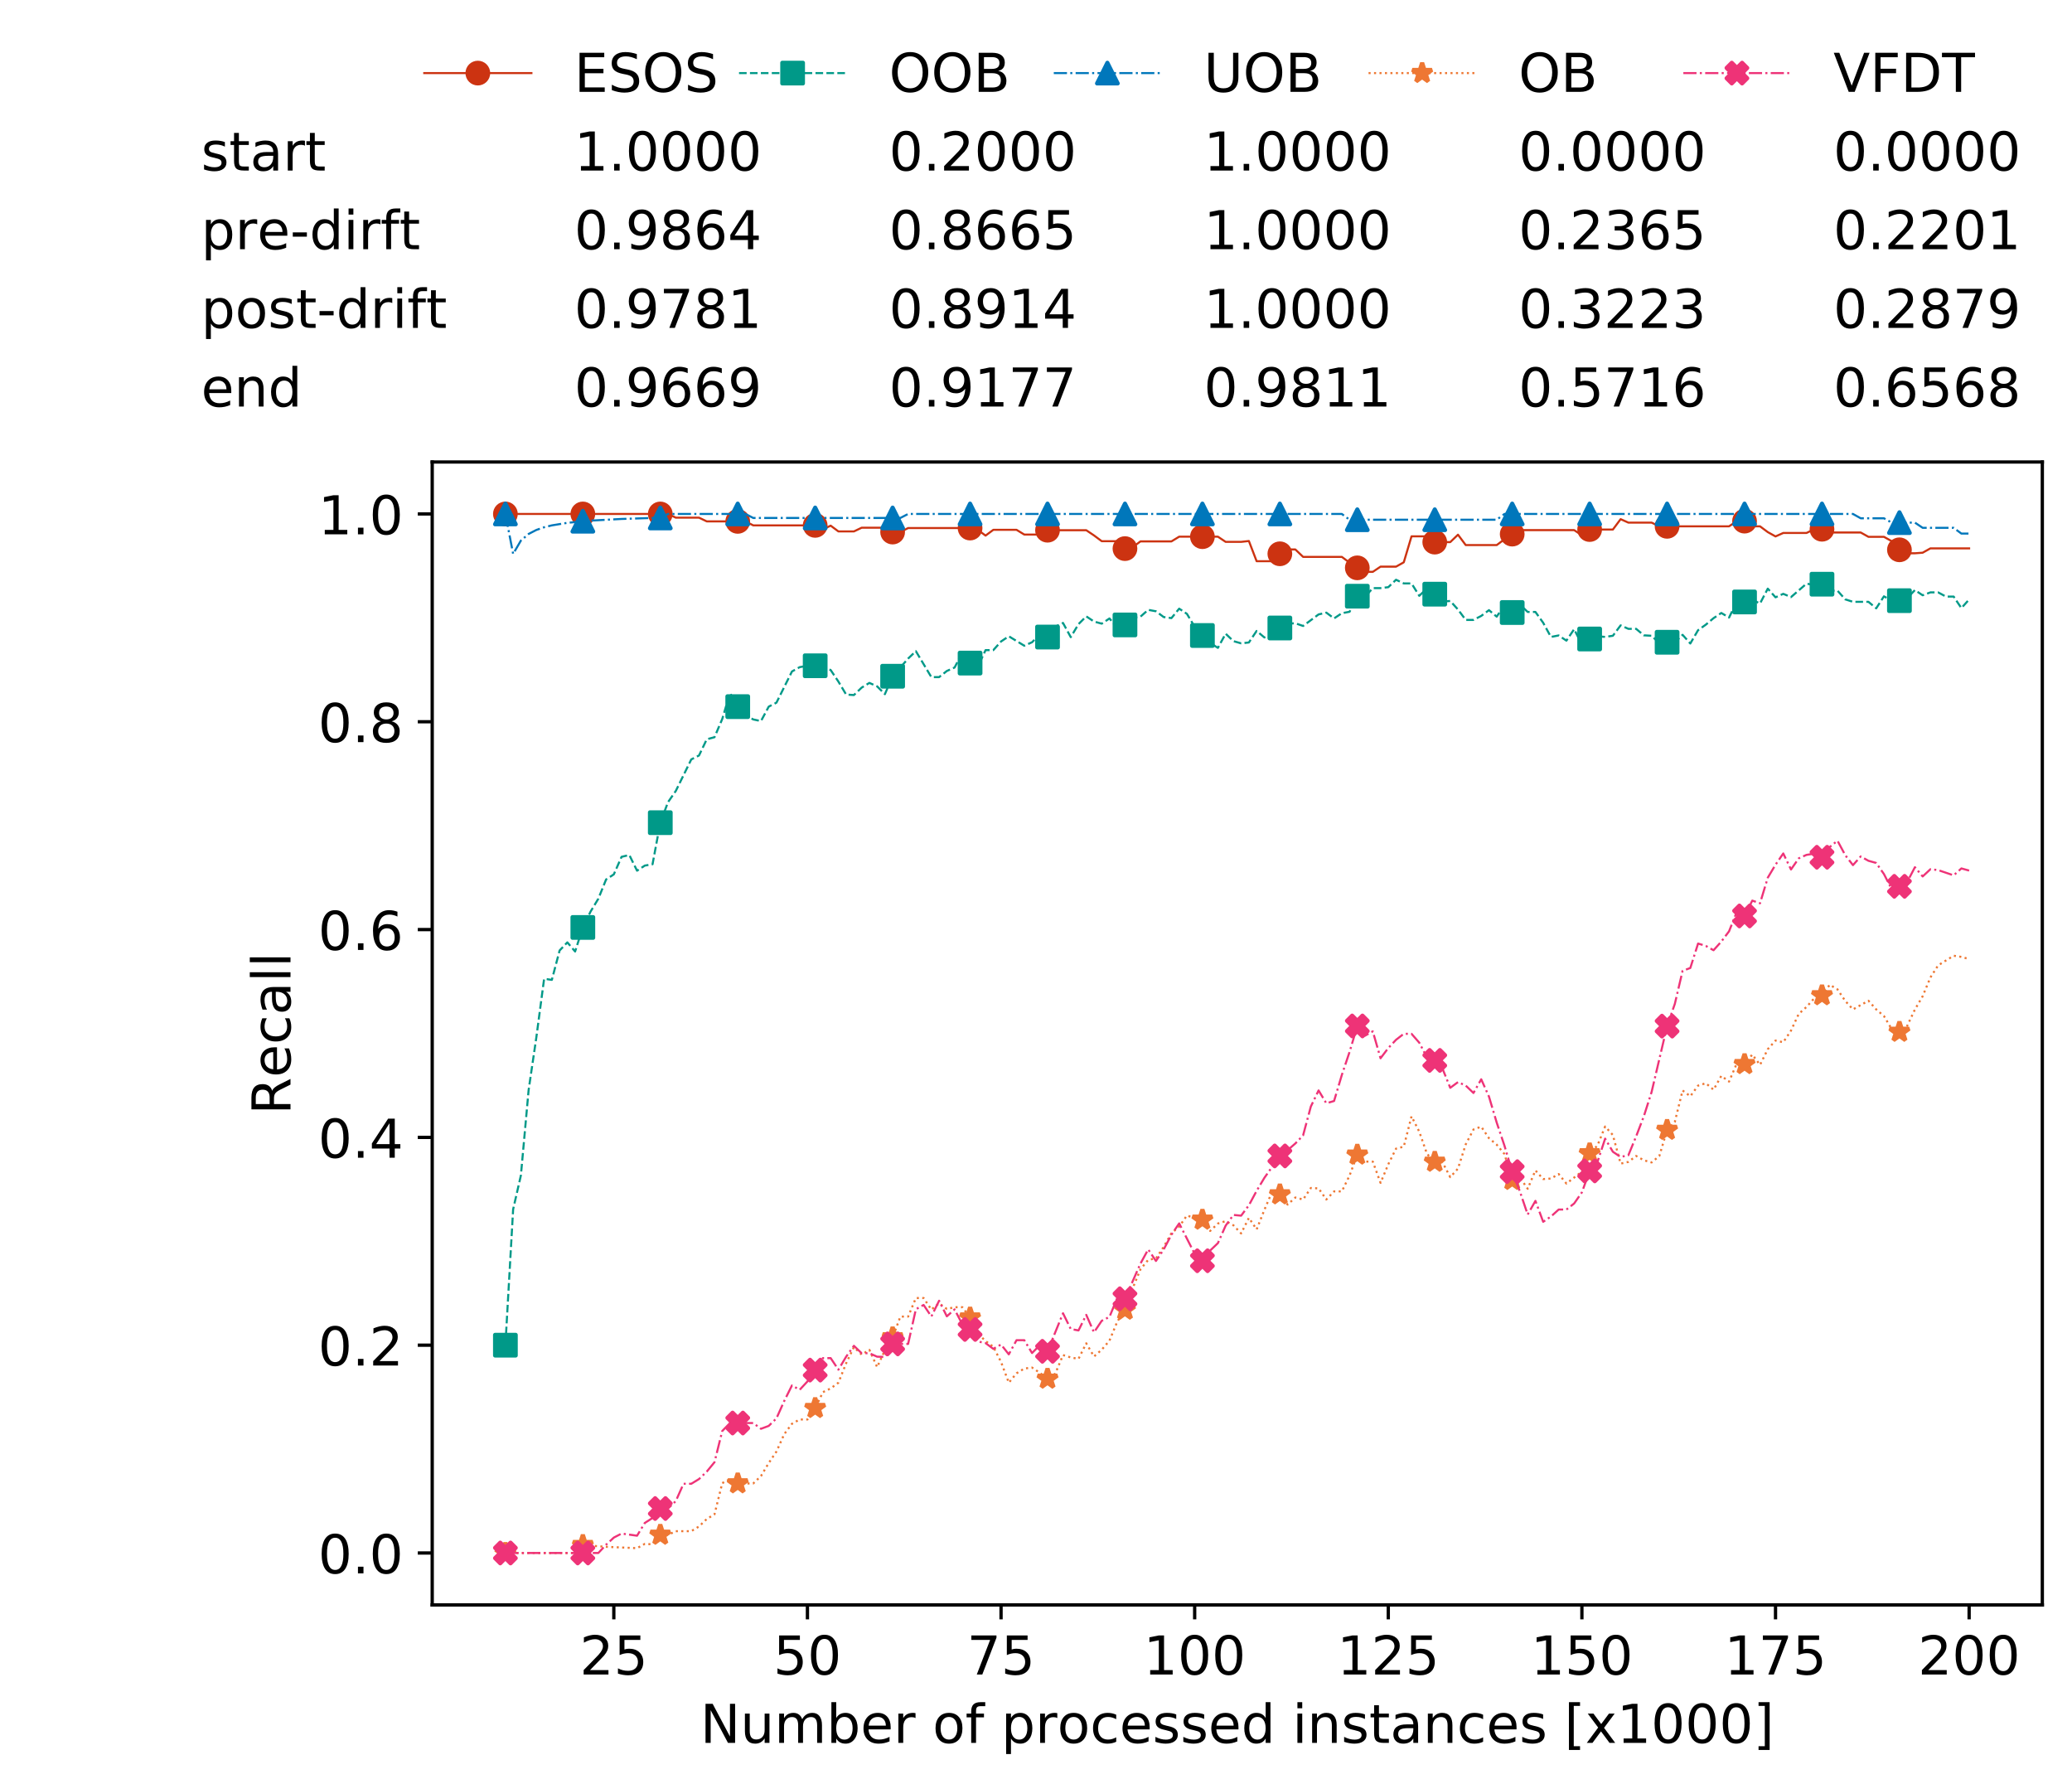 <?xml version="1.0" encoding="utf-8" standalone="no"?>
<!DOCTYPE svg PUBLIC "-//W3C//DTD SVG 1.1//EN"
  "http://www.w3.org/Graphics/SVG/1.1/DTD/svg11.dtd">
<!-- Created with matplotlib (https://matplotlib.org/) -->
<svg height="432.615pt" version="1.1" viewBox="0 0 502.65 432.615" width="502.65pt" xmlns="http://www.w3.org/2000/svg" xmlns:xlink="http://www.w3.org/1999/xlink">
 <defs>
  <style type="text/css">
*{stroke-linecap:butt;stroke-linejoin:round;white-space:pre;}
  </style>
 </defs>
 <g id="figure_1">
  <g id="patch_1">
   <path d="M 0 432.615 
L 502.65 432.615 
L 502.65 0 
L 0 0 
z
" style="fill:#ffffff;"/>
  </g>
  <g id="axes_1">
   <g id="patch_2">
    <path d="M 104.85 389.252 
L 495.45 389.252 
L 495.45 112.052 
L 104.85 112.052 
z
" style="fill:#ffffff;"/>
   </g>
   <g id="matplotlib.axis_1">
    <g id="xtick_1">
     <g id="line2d_1">
      <defs>
       <path d="M 0 0 
L 0 3.5 
" id="m3235d49359" style="stroke:#000000;stroke-width:0.8;"/>
      </defs>
      <g>
       <use style="stroke:#000000;stroke-width:0.8;" x="148.908" xlink:href="#m3235d49359" y="389.252"/>
      </g>
     </g>
     <g id="text_1">
      <!-- 25 -->
      <defs>
       <path d="M 19.188 8.297 
L 53.609 8.297 
L 53.609 0 
L 7.328 0 
L 7.328 8.297 
Q 12.938 14.109 22.625 23.891 
Q 32.328 33.688 34.812 36.531 
Q 39.547 41.844 41.422 45.531 
Q 43.312 49.219 43.312 52.781 
Q 43.312 58.594 39.234 62.25 
Q 35.156 65.922 28.609 65.922 
Q 23.969 65.922 18.812 64.312 
Q 13.672 62.703 7.812 59.422 
L 7.812 69.391 
Q 13.766 71.781 18.938 73 
Q 24.125 74.219 28.422 74.219 
Q 39.75 74.219 46.484 68.547 
Q 53.219 62.891 53.219 53.422 
Q 53.219 48.922 51.531 44.891 
Q 49.859 40.875 45.406 35.406 
Q 44.188 33.984 37.641 27.219 
Q 31.109 20.453 19.188 8.297 
z
" id="DejaVuSans-50"/>
       <path d="M 10.797 72.906 
L 49.516 72.906 
L 49.516 64.594 
L 19.828 64.594 
L 19.828 46.734 
Q 21.969 47.469 24.109 47.828 
Q 26.266 48.188 28.422 48.188 
Q 40.625 48.188 47.75 41.5 
Q 54.891 34.812 54.891 23.391 
Q 54.891 11.625 47.562 5.094 
Q 40.234 -1.422 26.906 -1.422 
Q 22.312 -1.422 17.547 -0.641 
Q 12.797 0.141 7.719 1.703 
L 7.719 11.625 
Q 12.109 9.234 16.797 8.062 
Q 21.484 6.891 26.703 6.891 
Q 35.156 6.891 40.078 11.328 
Q 45.016 15.766 45.016 23.391 
Q 45.016 31 40.078 35.438 
Q 35.156 39.891 26.703 39.891 
Q 22.75 39.891 18.812 39.016 
Q 14.891 38.141 10.797 36.281 
z
" id="DejaVuSans-53"/>
      </defs>
      <g transform="translate(140.636 406.13)scale(0.13 -0.13)">
       <use xlink:href="#DejaVuSans-50"/>
       <use x="63.623" xlink:href="#DejaVuSans-53"/>
      </g>
     </g>
    </g>
    <g id="xtick_2">
     <g id="line2d_2">
      <g>
       <use style="stroke:#000000;stroke-width:0.8;" x="195.877" xlink:href="#m3235d49359" y="389.252"/>
      </g>
     </g>
     <g id="text_2">
      <!-- 50 -->
      <defs>
       <path d="M 31.781 66.406 
Q 24.172 66.406 20.328 58.906 
Q 16.5 51.422 16.5 36.375 
Q 16.5 21.391 20.328 13.891 
Q 24.172 6.391 31.781 6.391 
Q 39.453 6.391 43.281 13.891 
Q 47.125 21.391 47.125 36.375 
Q 47.125 51.422 43.281 58.906 
Q 39.453 66.406 31.781 66.406 
z
M 31.781 74.219 
Q 44.047 74.219 50.516 64.516 
Q 56.984 54.828 56.984 36.375 
Q 56.984 17.969 50.516 8.266 
Q 44.047 -1.422 31.781 -1.422 
Q 19.531 -1.422 13.062 8.266 
Q 6.594 17.969 6.594 36.375 
Q 6.594 54.828 13.062 64.516 
Q 19.531 74.219 31.781 74.219 
z
" id="DejaVuSans-48"/>
      </defs>
      <g transform="translate(187.606 406.13)scale(0.13 -0.13)">
       <use xlink:href="#DejaVuSans-53"/>
       <use x="63.623" xlink:href="#DejaVuSans-48"/>
      </g>
     </g>
    </g>
    <g id="xtick_3">
     <g id="line2d_3">
      <g>
       <use style="stroke:#000000;stroke-width:0.8;" x="242.847" xlink:href="#m3235d49359" y="389.252"/>
      </g>
     </g>
     <g id="text_3">
      <!-- 75 -->
      <defs>
       <path d="M 8.203 72.906 
L 55.078 72.906 
L 55.078 68.703 
L 28.609 0 
L 18.312 0 
L 43.219 64.594 
L 8.203 64.594 
z
" id="DejaVuSans-55"/>
      </defs>
      <g transform="translate(234.576 406.13)scale(0.13 -0.13)">
       <use xlink:href="#DejaVuSans-55"/>
       <use x="63.623" xlink:href="#DejaVuSans-53"/>
      </g>
     </g>
    </g>
    <g id="xtick_4">
     <g id="line2d_4">
      <g>
       <use style="stroke:#000000;stroke-width:0.8;" x="289.817" xlink:href="#m3235d49359" y="389.252"/>
      </g>
     </g>
     <g id="text_4">
      <!-- 100 -->
      <defs>
       <path d="M 12.406 8.297 
L 28.516 8.297 
L 28.516 63.922 
L 10.984 60.406 
L 10.984 69.391 
L 28.422 72.906 
L 38.281 72.906 
L 38.281 8.297 
L 54.391 8.297 
L 54.391 0 
L 12.406 0 
z
" id="DejaVuSans-49"/>
      </defs>
      <g transform="translate(277.41 406.13)scale(0.13 -0.13)">
       <use xlink:href="#DejaVuSans-49"/>
       <use x="63.623" xlink:href="#DejaVuSans-48"/>
       <use x="127.246" xlink:href="#DejaVuSans-48"/>
      </g>
     </g>
    </g>
    <g id="xtick_5">
     <g id="line2d_5">
      <g>
       <use style="stroke:#000000;stroke-width:0.8;" x="336.786" xlink:href="#m3235d49359" y="389.252"/>
      </g>
     </g>
     <g id="text_5">
      <!-- 125 -->
      <g transform="translate(324.379 406.13)scale(0.13 -0.13)">
       <use xlink:href="#DejaVuSans-49"/>
       <use x="63.623" xlink:href="#DejaVuSans-50"/>
       <use x="127.246" xlink:href="#DejaVuSans-53"/>
      </g>
     </g>
    </g>
    <g id="xtick_6">
     <g id="line2d_6">
      <g>
       <use style="stroke:#000000;stroke-width:0.8;" x="383.756" xlink:href="#m3235d49359" y="389.252"/>
      </g>
     </g>
     <g id="text_6">
      <!-- 150 -->
      <g transform="translate(371.349 406.13)scale(0.13 -0.13)">
       <use xlink:href="#DejaVuSans-49"/>
       <use x="63.623" xlink:href="#DejaVuSans-53"/>
       <use x="127.246" xlink:href="#DejaVuSans-48"/>
      </g>
     </g>
    </g>
    <g id="xtick_7">
     <g id="line2d_7">
      <g>
       <use style="stroke:#000000;stroke-width:0.8;" x="430.726" xlink:href="#m3235d49359" y="389.252"/>
      </g>
     </g>
     <g id="text_7">
      <!-- 175 -->
      <g transform="translate(418.319 406.13)scale(0.13 -0.13)">
       <use xlink:href="#DejaVuSans-49"/>
       <use x="63.623" xlink:href="#DejaVuSans-55"/>
       <use x="127.246" xlink:href="#DejaVuSans-53"/>
      </g>
     </g>
    </g>
    <g id="xtick_8">
     <g id="line2d_8">
      <g>
       <use style="stroke:#000000;stroke-width:0.8;" x="477.695" xlink:href="#m3235d49359" y="389.252"/>
      </g>
     </g>
     <g id="text_8">
      <!-- 200 -->
      <g transform="translate(465.289 406.13)scale(0.13 -0.13)">
       <use xlink:href="#DejaVuSans-50"/>
       <use x="63.623" xlink:href="#DejaVuSans-48"/>
       <use x="127.246" xlink:href="#DejaVuSans-48"/>
      </g>
     </g>
    </g>
    <g id="text_9">
     <!-- Number of processed instances [x1000] -->
     <defs>
      <path d="M 9.812 72.906 
L 23.094 72.906 
L 55.422 11.922 
L 55.422 72.906 
L 64.984 72.906 
L 64.984 0 
L 51.703 0 
L 19.391 60.984 
L 19.391 0 
L 9.812 0 
z
" id="DejaVuSans-78"/>
      <path d="M 8.5 21.578 
L 8.5 54.688 
L 17.484 54.688 
L 17.484 21.922 
Q 17.484 14.156 20.5 10.266 
Q 23.531 6.391 29.594 6.391 
Q 36.859 6.391 41.078 11.031 
Q 45.312 15.672 45.312 23.688 
L 45.312 54.688 
L 54.297 54.688 
L 54.297 0 
L 45.312 0 
L 45.312 8.406 
Q 42.047 3.422 37.719 1 
Q 33.406 -1.422 27.688 -1.422 
Q 18.266 -1.422 13.375 4.438 
Q 8.5 10.297 8.5 21.578 
z
M 31.109 56 
z
" id="DejaVuSans-117"/>
      <path d="M 52 44.188 
Q 55.375 50.25 60.062 53.125 
Q 64.75 56 71.094 56 
Q 79.641 56 84.281 50.016 
Q 88.922 44.047 88.922 33.016 
L 88.922 0 
L 79.891 0 
L 79.891 32.719 
Q 79.891 40.578 77.094 44.375 
Q 74.312 48.188 68.609 48.188 
Q 61.625 48.188 57.562 43.547 
Q 53.516 38.922 53.516 30.906 
L 53.516 0 
L 44.484 0 
L 44.484 32.719 
Q 44.484 40.625 41.703 44.406 
Q 38.922 48.188 33.109 48.188 
Q 26.219 48.188 22.156 43.531 
Q 18.109 38.875 18.109 30.906 
L 18.109 0 
L 9.078 0 
L 9.078 54.688 
L 18.109 54.688 
L 18.109 46.188 
Q 21.188 51.219 25.484 53.609 
Q 29.781 56 35.688 56 
Q 41.656 56 45.828 52.969 
Q 50 49.953 52 44.188 
z
" id="DejaVuSans-109"/>
      <path d="M 48.688 27.297 
Q 48.688 37.203 44.609 42.844 
Q 40.531 48.484 33.406 48.484 
Q 26.266 48.484 22.188 42.844 
Q 18.109 37.203 18.109 27.297 
Q 18.109 17.391 22.188 11.75 
Q 26.266 6.109 33.406 6.109 
Q 40.531 6.109 44.609 11.75 
Q 48.688 17.391 48.688 27.297 
z
M 18.109 46.391 
Q 20.953 51.266 25.266 53.625 
Q 29.594 56 35.594 56 
Q 45.562 56 51.781 48.094 
Q 58.016 40.188 58.016 27.297 
Q 58.016 14.406 51.781 6.484 
Q 45.562 -1.422 35.594 -1.422 
Q 29.594 -1.422 25.266 0.953 
Q 20.953 3.328 18.109 8.203 
L 18.109 0 
L 9.078 0 
L 9.078 75.984 
L 18.109 75.984 
z
" id="DejaVuSans-98"/>
      <path d="M 56.203 29.594 
L 56.203 25.203 
L 14.891 25.203 
Q 15.484 15.922 20.484 11.062 
Q 25.484 6.203 34.422 6.203 
Q 39.594 6.203 44.453 7.469 
Q 49.312 8.734 54.109 11.281 
L 54.109 2.781 
Q 49.266 0.734 44.188 -0.344 
Q 39.109 -1.422 33.891 -1.422 
Q 20.797 -1.422 13.156 6.188 
Q 5.516 13.812 5.516 26.812 
Q 5.516 40.234 12.766 48.109 
Q 20.016 56 32.328 56 
Q 43.359 56 49.781 48.891 
Q 56.203 41.797 56.203 29.594 
z
M 47.219 32.234 
Q 47.125 39.594 43.094 43.984 
Q 39.062 48.391 32.422 48.391 
Q 24.906 48.391 20.391 44.141 
Q 15.875 39.891 15.188 32.172 
z
" id="DejaVuSans-101"/>
      <path d="M 41.109 46.297 
Q 39.594 47.172 37.812 47.578 
Q 36.031 48 33.891 48 
Q 26.266 48 22.188 43.047 
Q 18.109 38.094 18.109 28.812 
L 18.109 0 
L 9.078 0 
L 9.078 54.688 
L 18.109 54.688 
L 18.109 46.188 
Q 20.953 51.172 25.484 53.578 
Q 30.031 56 36.531 56 
Q 37.453 56 38.578 55.875 
Q 39.703 55.766 41.062 55.516 
z
" id="DejaVuSans-114"/>
      <path id="DejaVuSans-32"/>
      <path d="M 30.609 48.391 
Q 23.391 48.391 19.188 42.75 
Q 14.984 37.109 14.984 27.297 
Q 14.984 17.484 19.156 11.844 
Q 23.344 6.203 30.609 6.203 
Q 37.797 6.203 41.984 11.859 
Q 46.188 17.531 46.188 27.297 
Q 46.188 37.016 41.984 42.703 
Q 37.797 48.391 30.609 48.391 
z
M 30.609 56 
Q 42.328 56 49.016 48.375 
Q 55.719 40.766 55.719 27.297 
Q 55.719 13.875 49.016 6.219 
Q 42.328 -1.422 30.609 -1.422 
Q 18.844 -1.422 12.172 6.219 
Q 5.516 13.875 5.516 27.297 
Q 5.516 40.766 12.172 48.375 
Q 18.844 56 30.609 56 
z
" id="DejaVuSans-111"/>
      <path d="M 37.109 75.984 
L 37.109 68.5 
L 28.516 68.5 
Q 23.688 68.5 21.797 66.547 
Q 19.922 64.594 19.922 59.516 
L 19.922 54.688 
L 34.719 54.688 
L 34.719 47.703 
L 19.922 47.703 
L 19.922 0 
L 10.891 0 
L 10.891 47.703 
L 2.297 47.703 
L 2.297 54.688 
L 10.891 54.688 
L 10.891 58.5 
Q 10.891 67.625 15.141 71.797 
Q 19.391 75.984 28.609 75.984 
z
" id="DejaVuSans-102"/>
      <path d="M 18.109 8.203 
L 18.109 -20.797 
L 9.078 -20.797 
L 9.078 54.688 
L 18.109 54.688 
L 18.109 46.391 
Q 20.953 51.266 25.266 53.625 
Q 29.594 56 35.594 56 
Q 45.562 56 51.781 48.094 
Q 58.016 40.188 58.016 27.297 
Q 58.016 14.406 51.781 6.484 
Q 45.562 -1.422 35.594 -1.422 
Q 29.594 -1.422 25.266 0.953 
Q 20.953 3.328 18.109 8.203 
z
M 48.688 27.297 
Q 48.688 37.203 44.609 42.844 
Q 40.531 48.484 33.406 48.484 
Q 26.266 48.484 22.188 42.844 
Q 18.109 37.203 18.109 27.297 
Q 18.109 17.391 22.188 11.75 
Q 26.266 6.109 33.406 6.109 
Q 40.531 6.109 44.609 11.75 
Q 48.688 17.391 48.688 27.297 
z
" id="DejaVuSans-112"/>
      <path d="M 48.781 52.594 
L 48.781 44.188 
Q 44.969 46.297 41.141 47.344 
Q 37.312 48.391 33.406 48.391 
Q 24.656 48.391 19.812 42.844 
Q 14.984 37.312 14.984 27.297 
Q 14.984 17.281 19.812 11.734 
Q 24.656 6.203 33.406 6.203 
Q 37.312 6.203 41.141 7.25 
Q 44.969 8.297 48.781 10.406 
L 48.781 2.094 
Q 45.016 0.344 40.984 -0.531 
Q 36.969 -1.422 32.422 -1.422 
Q 20.062 -1.422 12.781 6.344 
Q 5.516 14.109 5.516 27.297 
Q 5.516 40.672 12.859 48.328 
Q 20.219 56 33.016 56 
Q 37.156 56 41.109 55.141 
Q 45.062 54.297 48.781 52.594 
z
" id="DejaVuSans-99"/>
      <path d="M 44.281 53.078 
L 44.281 44.578 
Q 40.484 46.531 36.375 47.5 
Q 32.281 48.484 27.875 48.484 
Q 21.188 48.484 17.844 46.438 
Q 14.5 44.391 14.5 40.281 
Q 14.5 37.156 16.891 35.375 
Q 19.281 33.594 26.516 31.984 
L 29.594 31.297 
Q 39.156 29.25 43.188 25.516 
Q 47.219 21.781 47.219 15.094 
Q 47.219 7.469 41.188 3.016 
Q 35.156 -1.422 24.609 -1.422 
Q 20.219 -1.422 15.453 -0.562 
Q 10.688 0.297 5.422 2 
L 5.422 11.281 
Q 10.406 8.688 15.234 7.391 
Q 20.062 6.109 24.812 6.109 
Q 31.156 6.109 34.562 8.281 
Q 37.984 10.453 37.984 14.406 
Q 37.984 18.062 35.516 20.016 
Q 33.062 21.969 24.703 23.781 
L 21.578 24.516 
Q 13.234 26.266 9.516 29.906 
Q 5.812 33.547 5.812 39.891 
Q 5.812 47.609 11.281 51.797 
Q 16.75 56 26.812 56 
Q 31.781 56 36.172 55.266 
Q 40.578 54.547 44.281 53.078 
z
" id="DejaVuSans-115"/>
      <path d="M 45.406 46.391 
L 45.406 75.984 
L 54.391 75.984 
L 54.391 0 
L 45.406 0 
L 45.406 8.203 
Q 42.578 3.328 38.25 0.953 
Q 33.938 -1.422 27.875 -1.422 
Q 17.969 -1.422 11.734 6.484 
Q 5.516 14.406 5.516 27.297 
Q 5.516 40.188 11.734 48.094 
Q 17.969 56 27.875 56 
Q 33.938 56 38.25 53.625 
Q 42.578 51.266 45.406 46.391 
z
M 14.797 27.297 
Q 14.797 17.391 18.875 11.75 
Q 22.953 6.109 30.078 6.109 
Q 37.203 6.109 41.297 11.75 
Q 45.406 17.391 45.406 27.297 
Q 45.406 37.203 41.297 42.844 
Q 37.203 48.484 30.078 48.484 
Q 22.953 48.484 18.875 42.844 
Q 14.797 37.203 14.797 27.297 
z
" id="DejaVuSans-100"/>
      <path d="M 9.422 54.688 
L 18.406 54.688 
L 18.406 0 
L 9.422 0 
z
M 9.422 75.984 
L 18.406 75.984 
L 18.406 64.594 
L 9.422 64.594 
z
" id="DejaVuSans-105"/>
      <path d="M 54.891 33.016 
L 54.891 0 
L 45.906 0 
L 45.906 32.719 
Q 45.906 40.484 42.875 44.328 
Q 39.844 48.188 33.797 48.188 
Q 26.516 48.188 22.312 43.547 
Q 18.109 38.922 18.109 30.906 
L 18.109 0 
L 9.078 0 
L 9.078 54.688 
L 18.109 54.688 
L 18.109 46.188 
Q 21.344 51.125 25.703 53.562 
Q 30.078 56 35.797 56 
Q 45.219 56 50.047 50.172 
Q 54.891 44.344 54.891 33.016 
z
" id="DejaVuSans-110"/>
      <path d="M 18.312 70.219 
L 18.312 54.688 
L 36.812 54.688 
L 36.812 47.703 
L 18.312 47.703 
L 18.312 18.016 
Q 18.312 11.328 20.141 9.422 
Q 21.969 7.516 27.594 7.516 
L 36.812 7.516 
L 36.812 0 
L 27.594 0 
Q 17.188 0 13.234 3.875 
Q 9.281 7.766 9.281 18.016 
L 9.281 47.703 
L 2.688 47.703 
L 2.688 54.688 
L 9.281 54.688 
L 9.281 70.219 
z
" id="DejaVuSans-116"/>
      <path d="M 34.281 27.484 
Q 23.391 27.484 19.188 25 
Q 14.984 22.516 14.984 16.5 
Q 14.984 11.719 18.141 8.906 
Q 21.297 6.109 26.703 6.109 
Q 34.188 6.109 38.703 11.406 
Q 43.219 16.703 43.219 25.484 
L 43.219 27.484 
z
M 52.203 31.203 
L 52.203 0 
L 43.219 0 
L 43.219 8.297 
Q 40.141 3.328 35.547 0.953 
Q 30.953 -1.422 24.312 -1.422 
Q 15.922 -1.422 10.953 3.297 
Q 6 8.016 6 15.922 
Q 6 25.141 12.172 29.828 
Q 18.359 34.516 30.609 34.516 
L 43.219 34.516 
L 43.219 35.406 
Q 43.219 41.609 39.141 45 
Q 35.062 48.391 27.688 48.391 
Q 23 48.391 18.547 47.266 
Q 14.109 46.141 10.016 43.891 
L 10.016 52.203 
Q 14.938 54.109 19.578 55.047 
Q 24.219 56 28.609 56 
Q 40.484 56 46.344 49.844 
Q 52.203 43.703 52.203 31.203 
z
" id="DejaVuSans-97"/>
      <path d="M 8.594 75.984 
L 29.297 75.984 
L 29.297 69 
L 17.578 69 
L 17.578 -6.203 
L 29.297 -6.203 
L 29.297 -13.188 
L 8.594 -13.188 
z
" id="DejaVuSans-91"/>
      <path d="M 54.891 54.688 
L 35.109 28.078 
L 55.906 0 
L 45.312 0 
L 29.391 21.484 
L 13.484 0 
L 2.875 0 
L 24.125 28.609 
L 4.688 54.688 
L 15.281 54.688 
L 29.781 35.203 
L 44.281 54.688 
z
" id="DejaVuSans-120"/>
      <path d="M 30.422 75.984 
L 30.422 -13.188 
L 9.719 -13.188 
L 9.719 -6.203 
L 21.391 -6.203 
L 21.391 69 
L 9.719 69 
L 9.719 75.984 
z
" id="DejaVuSans-93"/>
     </defs>
     <g transform="translate(169.881 422.711)scale(0.13 -0.13)">
      <use xlink:href="#DejaVuSans-78"/>
      <use x="74.805" xlink:href="#DejaVuSans-117"/>
      <use x="138.184" xlink:href="#DejaVuSans-109"/>
      <use x="235.596" xlink:href="#DejaVuSans-98"/>
      <use x="299.072" xlink:href="#DejaVuSans-101"/>
      <use x="360.596" xlink:href="#DejaVuSans-114"/>
      <use x="401.709" xlink:href="#DejaVuSans-32"/>
      <use x="433.496" xlink:href="#DejaVuSans-111"/>
      <use x="494.678" xlink:href="#DejaVuSans-102"/>
      <use x="529.883" xlink:href="#DejaVuSans-32"/>
      <use x="561.67" xlink:href="#DejaVuSans-112"/>
      <use x="625.146" xlink:href="#DejaVuSans-114"/>
      <use x="666.229" xlink:href="#DejaVuSans-111"/>
      <use x="727.41" xlink:href="#DejaVuSans-99"/>
      <use x="782.391" xlink:href="#DejaVuSans-101"/>
      <use x="843.914" xlink:href="#DejaVuSans-115"/>
      <use x="896.014" xlink:href="#DejaVuSans-115"/>
      <use x="948.113" xlink:href="#DejaVuSans-101"/>
      <use x="1009.637" xlink:href="#DejaVuSans-100"/>
      <use x="1073.113" xlink:href="#DejaVuSans-32"/>
      <use x="1104.9" xlink:href="#DejaVuSans-105"/>
      <use x="1132.684" xlink:href="#DejaVuSans-110"/>
      <use x="1196.062" xlink:href="#DejaVuSans-115"/>
      <use x="1248.162" xlink:href="#DejaVuSans-116"/>
      <use x="1287.371" xlink:href="#DejaVuSans-97"/>
      <use x="1348.65" xlink:href="#DejaVuSans-110"/>
      <use x="1412.029" xlink:href="#DejaVuSans-99"/>
      <use x="1467.01" xlink:href="#DejaVuSans-101"/>
      <use x="1528.533" xlink:href="#DejaVuSans-115"/>
      <use x="1580.633" xlink:href="#DejaVuSans-32"/>
      <use x="1612.42" xlink:href="#DejaVuSans-91"/>
      <use x="1651.434" xlink:href="#DejaVuSans-120"/>
      <use x="1710.613" xlink:href="#DejaVuSans-49"/>
      <use x="1774.236" xlink:href="#DejaVuSans-48"/>
      <use x="1837.859" xlink:href="#DejaVuSans-48"/>
      <use x="1901.482" xlink:href="#DejaVuSans-48"/>
      <use x="1965.105" xlink:href="#DejaVuSans-93"/>
     </g>
    </g>
   </g>
   <g id="matplotlib.axis_2">
    <g id="ytick_1">
     <g id="line2d_9">
      <defs>
       <path d="M 0 0 
L -3.5 0 
" id="mb33b58cd12" style="stroke:#000000;stroke-width:0.8;"/>
      </defs>
      <g>
       <use style="stroke:#000000;stroke-width:0.8;" x="104.85" xlink:href="#mb33b58cd12" y="376.652"/>
      </g>
     </g>
     <g id="text_10">
      <!-- 0.0 -->
      <defs>
       <path d="M 10.688 12.406 
L 21 12.406 
L 21 0 
L 10.688 0 
z
" id="DejaVuSans-46"/>
      </defs>
      <g transform="translate(77.176 381.591)scale(0.13 -0.13)">
       <use xlink:href="#DejaVuSans-48"/>
       <use x="63.623" xlink:href="#DejaVuSans-46"/>
       <use x="95.41" xlink:href="#DejaVuSans-48"/>
      </g>
     </g>
    </g>
    <g id="ytick_2">
     <g id="line2d_10">
      <g>
       <use style="stroke:#000000;stroke-width:0.8;" x="104.85" xlink:href="#mb33b58cd12" y="326.252"/>
      </g>
     </g>
     <g id="text_11">
      <!-- 0.2 -->
      <g transform="translate(77.176 331.191)scale(0.13 -0.13)">
       <use xlink:href="#DejaVuSans-48"/>
       <use x="63.623" xlink:href="#DejaVuSans-46"/>
       <use x="95.41" xlink:href="#DejaVuSans-50"/>
      </g>
     </g>
    </g>
    <g id="ytick_3">
     <g id="line2d_11">
      <g>
       <use style="stroke:#000000;stroke-width:0.8;" x="104.85" xlink:href="#mb33b58cd12" y="275.852"/>
      </g>
     </g>
     <g id="text_12">
      <!-- 0.4 -->
      <defs>
       <path d="M 37.797 64.312 
L 12.891 25.391 
L 37.797 25.391 
z
M 35.203 72.906 
L 47.609 72.906 
L 47.609 25.391 
L 58.016 25.391 
L 58.016 17.188 
L 47.609 17.188 
L 47.609 0 
L 37.797 0 
L 37.797 17.188 
L 4.891 17.188 
L 4.891 26.703 
z
" id="DejaVuSans-52"/>
      </defs>
      <g transform="translate(77.176 280.791)scale(0.13 -0.13)">
       <use xlink:href="#DejaVuSans-48"/>
       <use x="63.623" xlink:href="#DejaVuSans-46"/>
       <use x="95.41" xlink:href="#DejaVuSans-52"/>
      </g>
     </g>
    </g>
    <g id="ytick_4">
     <g id="line2d_12">
      <g>
       <use style="stroke:#000000;stroke-width:0.8;" x="104.85" xlink:href="#mb33b58cd12" y="225.452"/>
      </g>
     </g>
     <g id="text_13">
      <!-- 0.6 -->
      <defs>
       <path d="M 33.016 40.375 
Q 26.375 40.375 22.484 35.828 
Q 18.609 31.297 18.609 23.391 
Q 18.609 15.531 22.484 10.953 
Q 26.375 6.391 33.016 6.391 
Q 39.656 6.391 43.531 10.953 
Q 47.406 15.531 47.406 23.391 
Q 47.406 31.297 43.531 35.828 
Q 39.656 40.375 33.016 40.375 
z
M 52.594 71.297 
L 52.594 62.312 
Q 48.875 64.062 45.094 64.984 
Q 41.312 65.922 37.594 65.922 
Q 27.828 65.922 22.672 59.328 
Q 17.531 52.734 16.797 39.406 
Q 19.672 43.656 24.016 45.922 
Q 28.375 48.188 33.594 48.188 
Q 44.578 48.188 50.953 41.516 
Q 57.328 34.859 57.328 23.391 
Q 57.328 12.156 50.688 5.359 
Q 44.047 -1.422 33.016 -1.422 
Q 20.359 -1.422 13.672 8.266 
Q 6.984 17.969 6.984 36.375 
Q 6.984 53.656 15.188 63.938 
Q 23.391 74.219 37.203 74.219 
Q 40.922 74.219 44.703 73.484 
Q 48.484 72.75 52.594 71.297 
z
" id="DejaVuSans-54"/>
      </defs>
      <g transform="translate(77.176 230.391)scale(0.13 -0.13)">
       <use xlink:href="#DejaVuSans-48"/>
       <use x="63.623" xlink:href="#DejaVuSans-46"/>
       <use x="95.41" xlink:href="#DejaVuSans-54"/>
      </g>
     </g>
    </g>
    <g id="ytick_5">
     <g id="line2d_13">
      <g>
       <use style="stroke:#000000;stroke-width:0.8;" x="104.85" xlink:href="#mb33b58cd12" y="175.052"/>
      </g>
     </g>
     <g id="text_14">
      <!-- 0.8 -->
      <defs>
       <path d="M 31.781 34.625 
Q 24.75 34.625 20.719 30.859 
Q 16.703 27.094 16.703 20.516 
Q 16.703 13.922 20.719 10.156 
Q 24.75 6.391 31.781 6.391 
Q 38.812 6.391 42.859 10.172 
Q 46.922 13.969 46.922 20.516 
Q 46.922 27.094 42.891 30.859 
Q 38.875 34.625 31.781 34.625 
z
M 21.922 38.812 
Q 15.578 40.375 12.031 44.719 
Q 8.5 49.078 8.5 55.328 
Q 8.5 64.062 14.719 69.141 
Q 20.953 74.219 31.781 74.219 
Q 42.672 74.219 48.875 69.141 
Q 55.078 64.062 55.078 55.328 
Q 55.078 49.078 51.531 44.719 
Q 48 40.375 41.703 38.812 
Q 48.828 37.156 52.797 32.312 
Q 56.781 27.484 56.781 20.516 
Q 56.781 9.906 50.312 4.234 
Q 43.844 -1.422 31.781 -1.422 
Q 19.734 -1.422 13.25 4.234 
Q 6.781 9.906 6.781 20.516 
Q 6.781 27.484 10.781 32.312 
Q 14.797 37.156 21.922 38.812 
z
M 18.312 54.391 
Q 18.312 48.734 21.844 45.562 
Q 25.391 42.391 31.781 42.391 
Q 38.141 42.391 41.719 45.562 
Q 45.312 48.734 45.312 54.391 
Q 45.312 60.062 41.719 63.234 
Q 38.141 66.406 31.781 66.406 
Q 25.391 66.406 21.844 63.234 
Q 18.312 60.062 18.312 54.391 
z
" id="DejaVuSans-56"/>
      </defs>
      <g transform="translate(77.176 179.991)scale(0.13 -0.13)">
       <use xlink:href="#DejaVuSans-48"/>
       <use x="63.623" xlink:href="#DejaVuSans-46"/>
       <use x="95.41" xlink:href="#DejaVuSans-56"/>
      </g>
     </g>
    </g>
    <g id="ytick_6">
     <g id="line2d_14">
      <g>
       <use style="stroke:#000000;stroke-width:0.8;" x="104.85" xlink:href="#mb33b58cd12" y="124.652"/>
      </g>
     </g>
     <g id="text_15">
      <!-- 1.0 -->
      <g transform="translate(77.176 129.591)scale(0.13 -0.13)">
       <use xlink:href="#DejaVuSans-49"/>
       <use x="63.623" xlink:href="#DejaVuSans-46"/>
       <use x="95.41" xlink:href="#DejaVuSans-48"/>
      </g>
     </g>
    </g>
    <g id="text_16">
     <!-- Recall -->
     <defs>
      <path d="M 44.391 34.188 
Q 47.562 33.109 50.562 29.594 
Q 53.562 26.078 56.594 19.922 
L 66.609 0 
L 56 0 
L 46.688 18.703 
Q 43.062 26.031 39.672 28.422 
Q 36.281 30.812 30.422 30.812 
L 19.672 30.812 
L 19.672 0 
L 9.812 0 
L 9.812 72.906 
L 32.078 72.906 
Q 44.578 72.906 50.734 67.672 
Q 56.891 62.453 56.891 51.906 
Q 56.891 45.016 53.688 40.469 
Q 50.484 35.938 44.391 34.188 
z
M 19.672 64.797 
L 19.672 38.922 
L 32.078 38.922 
Q 39.203 38.922 42.844 42.219 
Q 46.484 45.516 46.484 51.906 
Q 46.484 58.297 42.844 61.547 
Q 39.203 64.797 32.078 64.797 
z
" id="DejaVuSans-82"/>
      <path d="M 9.422 75.984 
L 18.406 75.984 
L 18.406 0 
L 9.422 0 
z
" id="DejaVuSans-108"/>
     </defs>
     <g transform="translate(70.472 270.333)rotate(-90)scale(0.13 -0.13)">
      <use xlink:href="#DejaVuSans-82"/>
      <use x="69.42" xlink:href="#DejaVuSans-101"/>
      <use x="130.943" xlink:href="#DejaVuSans-99"/>
      <use x="185.924" xlink:href="#DejaVuSans-97"/>
      <use x="247.203" xlink:href="#DejaVuSans-108"/>
      <use x="274.986" xlink:href="#DejaVuSans-108"/>
     </g>
    </g>
   </g>
   <g id="line2d_15"/>
   <g id="line2d_16"/>
   <g id="line2d_17"/>
   <g id="line2d_18"/>
   <g id="line2d_19"/>
   <g id="line2d_20">
    <path clip-path="url(#p847870ed37)" d="M 122.605 124.652 
L 162.059 124.652 
L 163.938 125.552 
L 169.574 125.552 
L 171.453 126.452 
L 180.847 126.452 
L 182.726 127.421 
L 197.756 127.421 
L 199.635 128.39 
L 201.514 127.49 
L 203.392 128.89 
L 207.15 128.89 
L 209.029 127.99 
L 214.665 127.99 
L 216.544 129.04 
L 218.423 129.04 
L 220.302 128.071 
L 235.332 128.071 
L 237.211 128.502 
L 239.089 129.902 
L 240.968 128.502 
L 246.605 128.502 
L 248.483 129.647 
L 252.241 129.647 
L 254.12 128.597 
L 263.514 128.597 
L 265.392 129.857 
L 267.271 131.257 
L 271.029 131.257 
L 272.908 133.057 
L 274.786 132.707 
L 276.665 131.307 
L 284.18 131.307 
L 286.059 130.162 
L 295.453 130.162 
L 297.332 131.422 
L 301.089 131.422 
L 302.968 131.212 
L 304.847 136.112 
L 308.605 136.112 
L 310.483 134.312 
L 312.362 133.262 
L 314.241 133.262 
L 316.12 135.062 
L 325.514 135.062 
L 327.392 136.462 
L 329.271 137.722 
L 331.15 138.691 
L 333.029 138.691 
L 334.908 137.431 
L 338.665 137.431 
L 340.544 136.381 
L 342.423 130.081 
L 346.18 130.081 
L 348.059 131.481 
L 351.817 131.481 
L 353.695 129.681 
L 355.574 132.201 
L 363.089 132.201 
L 364.968 130.801 
L 366.847 129.541 
L 368.726 128.572 
L 381.877 128.572 
L 383.756 129.832 
L 385.635 128.432 
L 391.271 128.432 
L 393.15 125.912 
L 395.029 126.752 
L 400.665 126.752 
L 402.544 127.652 
L 419.453 127.652 
L 421.332 126.392 
L 423.211 126.392 
L 425.089 127.652 
L 426.968 127.652 
L 428.847 129.052 
L 430.726 130.102 
L 432.605 129.262 
L 438.241 129.262 
L 440.12 128.362 
L 441.998 128.362 
L 443.877 129.149 
L 451.392 129.149 
L 453.271 130.199 
L 457.029 130.199 
L 458.908 131.249 
L 460.786 133.349 
L 462.665 134.189 
L 464.544 134.189 
L 466.423 134.049 
L 468.302 132.999 
L 477.695 132.999 
L 477.695 132.999 
" style="fill:none;stroke:#cc3311;stroke-linecap:square;stroke-width:0.5;"/>
    <defs>
     <path d="M 0 2.5 
C 0.663 2.5 1.299 2.237 1.768 1.768 
C 2.237 1.299 2.5 0.663 2.5 0 
C 2.5 -0.663 2.237 -1.299 1.768 -1.768 
C 1.299 -2.237 0.663 -2.5 0 -2.5 
C -0.663 -2.5 -1.299 -2.237 -1.768 -1.768 
C -2.237 -1.299 -2.5 -0.663 -2.5 0 
C -2.5 0.663 -2.237 1.299 -1.768 1.768 
C -1.299 2.237 -0.663 2.5 0 2.5 
z
" id="m941f3cb0ca" style="stroke:#cc3311;"/>
    </defs>
    <g clip-path="url(#p847870ed37)">
     <use style="fill:#cc3311;stroke:#cc3311;" x="122.605" xlink:href="#m941f3cb0ca" y="124.652"/>
     <use style="fill:#cc3311;stroke:#cc3311;" x="141.392" xlink:href="#m941f3cb0ca" y="124.652"/>
     <use style="fill:#cc3311;stroke:#cc3311;" x="160.18" xlink:href="#m941f3cb0ca" y="124.652"/>
     <use style="fill:#cc3311;stroke:#cc3311;" x="178.968" xlink:href="#m941f3cb0ca" y="126.452"/>
     <use style="fill:#cc3311;stroke:#cc3311;" x="197.756" xlink:href="#m941f3cb0ca" y="127.421"/>
     <use style="fill:#cc3311;stroke:#cc3311;" x="216.544" xlink:href="#m941f3cb0ca" y="129.04"/>
     <use style="fill:#cc3311;stroke:#cc3311;" x="235.332" xlink:href="#m941f3cb0ca" y="128.071"/>
     <use style="fill:#cc3311;stroke:#cc3311;" x="254.12" xlink:href="#m941f3cb0ca" y="128.597"/>
     <use style="fill:#cc3311;stroke:#cc3311;" x="272.908" xlink:href="#m941f3cb0ca" y="133.057"/>
     <use style="fill:#cc3311;stroke:#cc3311;" x="291.695" xlink:href="#m941f3cb0ca" y="130.162"/>
     <use style="fill:#cc3311;stroke:#cc3311;" x="310.483" xlink:href="#m941f3cb0ca" y="134.312"/>
     <use style="fill:#cc3311;stroke:#cc3311;" x="329.271" xlink:href="#m941f3cb0ca" y="137.722"/>
     <use style="fill:#cc3311;stroke:#cc3311;" x="348.059" xlink:href="#m941f3cb0ca" y="131.481"/>
     <use style="fill:#cc3311;stroke:#cc3311;" x="366.847" xlink:href="#m941f3cb0ca" y="129.541"/>
     <use style="fill:#cc3311;stroke:#cc3311;" x="385.635" xlink:href="#m941f3cb0ca" y="128.432"/>
     <use style="fill:#cc3311;stroke:#cc3311;" x="404.423" xlink:href="#m941f3cb0ca" y="127.652"/>
     <use style="fill:#cc3311;stroke:#cc3311;" x="423.211" xlink:href="#m941f3cb0ca" y="126.392"/>
     <use style="fill:#cc3311;stroke:#cc3311;" x="441.998" xlink:href="#m941f3cb0ca" y="128.362"/>
     <use style="fill:#cc3311;stroke:#cc3311;" x="460.786" xlink:href="#m941f3cb0ca" y="133.349"/>
    </g>
   </g>
   <g id="line2d_21"/>
   <g id="line2d_22"/>
   <g id="line2d_23"/>
   <g id="line2d_24"/>
   <g id="line2d_25">
    <path clip-path="url(#p847870ed37)" d="M 122.605 326.252 
L 124.483 293.298 
L 126.362 285.083 
L 128.241 264.36 
L 130.12 251.538 
L 131.998 237.39 
L 133.877 237.648 
L 135.756 230.524 
L 137.635 228.56 
L 139.514 230.769 
L 141.392 224.941 
L 143.271 221.083 
L 145.15 217.973 
L 147.029 213.307 
L 148.908 212.064 
L 150.786 207.812 
L 152.665 207.367 
L 154.544 211.172 
L 156.423 209.934 
L 158.302 209.607 
L 160.18 199.527 
L 162.059 194.543 
L 163.938 191.843 
L 167.695 184.186 
L 169.574 183.231 
L 171.453 179.304 
L 173.332 178.795 
L 175.211 174.385 
L 177.089 168.085 
L 178.968 171.385 
L 180.847 173.41 
L 182.726 174.487 
L 184.605 174.887 
L 186.483 171.387 
L 188.362 170.418 
L 192.12 162.858 
L 193.998 161.808 
L 195.877 161.47 
L 197.756 161.47 
L 199.635 161.609 
L 201.514 162.509 
L 203.392 165.309 
L 205.271 168.459 
L 207.15 168.573 
L 209.029 166.773 
L 210.908 165.628 
L 212.786 166.468 
L 214.665 168.358 
L 216.544 164.008 
L 220.302 159.726 
L 222.18 157.926 
L 225.938 164.226 
L 227.817 164.226 
L 229.695 162.737 
L 231.574 161.897 
L 233.453 158.297 
L 235.332 160.817 
L 237.211 161.678 
L 239.089 157.678 
L 240.968 157.678 
L 242.847 155.578 
L 244.726 154.318 
L 248.483 156.609 
L 250.362 155.769 
L 252.241 153.879 
L 254.12 154.509 
L 255.998 151.989 
L 257.877 151.089 
L 259.756 154.525 
L 261.635 151.375 
L 263.514 149.485 
L 265.392 150.745 
L 267.271 151.255 
L 269.15 149.995 
L 271.029 152.285 
L 272.908 151.565 
L 274.786 149.815 
L 276.665 149.561 
L 278.544 147.906 
L 280.423 148.256 
L 282.302 149.656 
L 284.18 149.911 
L 286.059 147.62 
L 287.938 148.88 
L 289.817 152.03 
L 291.695 154.13 
L 293.574 155.93 
L 295.453 157.13 
L 297.332 153.694 
L 299.211 155.494 
L 301.089 156.034 
L 302.968 155.824 
L 304.847 153.024 
L 306.726 154.599 
L 308.605 154.108 
L 310.483 152.308 
L 312.362 151.258 
L 314.241 151.162 
L 316.12 151.817 
L 319.877 149.017 
L 321.756 148.586 
L 323.635 149.986 
L 325.514 148.726 
L 327.392 148.376 
L 329.271 144.596 
L 331.15 144.735 
L 333.029 142.635 
L 334.908 142.635 
L 336.786 142.41 
L 338.665 140.61 
L 340.544 141.498 
L 342.423 141.498 
L 344.302 144.505 
L 346.18 142.705 
L 348.059 144.105 
L 349.938 145.905 
L 351.817 145.755 
L 353.695 147.832 
L 355.574 150.352 
L 357.453 150.352 
L 359.332 149.382 
L 361.211 147.982 
L 363.089 149.557 
L 364.968 146.757 
L 366.847 148.557 
L 368.726 146.619 
L 370.605 148.419 
L 372.483 148.419 
L 374.362 151.044 
L 376.241 154.48 
L 378.12 154.117 
L 379.998 155.377 
L 381.877 152.595 
L 383.756 156.375 
L 385.635 154.975 
L 387.514 154.321 
L 389.392 154.471 
L 391.271 154.194 
L 393.15 151.674 
L 395.029 152.514 
L 396.908 152.514 
L 398.786 154.089 
L 400.665 154.194 
L 402.544 155.994 
L 404.423 155.769 
L 406.302 155.769 
L 408.18 153.969 
L 410.059 156.069 
L 411.938 152.838 
L 413.817 151.501 
L 415.695 149.926 
L 417.574 148.666 
L 419.453 149.774 
L 421.332 145.994 
L 423.211 145.994 
L 425.089 145.479 
L 426.968 146.367 
L 428.847 142.767 
L 430.726 144.867 
L 432.605 144.027 
L 434.483 144.815 
L 438.241 141.56 
L 440.12 141.86 
L 441.998 141.685 
L 443.877 143.26 
L 445.756 143.26 
L 447.635 145.36 
L 449.514 145.965 
L 453.271 145.965 
L 455.15 147.54 
L 457.029 144.633 
L 458.908 145.683 
L 460.786 145.683 
L 462.665 145.053 
L 464.544 143.114 
L 466.423 144.374 
L 468.302 143.674 
L 470.18 143.674 
L 472.059 144.687 
L 473.938 144.687 
L 475.817 147.487 
L 477.695 145.387 
L 477.695 145.387 
" style="fill:none;stroke:#009988;stroke-dasharray:1.85,0.8;stroke-dashoffset:0;stroke-width:0.5;"/>
    <defs>
     <path d="M -2.5 2.5 
L 2.5 2.5 
L 2.5 -2.5 
L -2.5 -2.5 
z
" id="m70a9da54c5" style="stroke:#009988;stroke-linejoin:miter;"/>
    </defs>
    <g clip-path="url(#p847870ed37)">
     <use style="fill:#009988;stroke:#009988;stroke-linejoin:miter;" x="122.605" xlink:href="#m70a9da54c5" y="326.252"/>
     <use style="fill:#009988;stroke:#009988;stroke-linejoin:miter;" x="141.392" xlink:href="#m70a9da54c5" y="224.941"/>
     <use style="fill:#009988;stroke:#009988;stroke-linejoin:miter;" x="160.18" xlink:href="#m70a9da54c5" y="199.527"/>
     <use style="fill:#009988;stroke:#009988;stroke-linejoin:miter;" x="178.968" xlink:href="#m70a9da54c5" y="171.385"/>
     <use style="fill:#009988;stroke:#009988;stroke-linejoin:miter;" x="197.756" xlink:href="#m70a9da54c5" y="161.47"/>
     <use style="fill:#009988;stroke:#009988;stroke-linejoin:miter;" x="216.544" xlink:href="#m70a9da54c5" y="164.008"/>
     <use style="fill:#009988;stroke:#009988;stroke-linejoin:miter;" x="235.332" xlink:href="#m70a9da54c5" y="160.817"/>
     <use style="fill:#009988;stroke:#009988;stroke-linejoin:miter;" x="254.12" xlink:href="#m70a9da54c5" y="154.509"/>
     <use style="fill:#009988;stroke:#009988;stroke-linejoin:miter;" x="272.908" xlink:href="#m70a9da54c5" y="151.565"/>
     <use style="fill:#009988;stroke:#009988;stroke-linejoin:miter;" x="291.695" xlink:href="#m70a9da54c5" y="154.13"/>
     <use style="fill:#009988;stroke:#009988;stroke-linejoin:miter;" x="310.483" xlink:href="#m70a9da54c5" y="152.308"/>
     <use style="fill:#009988;stroke:#009988;stroke-linejoin:miter;" x="329.271" xlink:href="#m70a9da54c5" y="144.596"/>
     <use style="fill:#009988;stroke:#009988;stroke-linejoin:miter;" x="348.059" xlink:href="#m70a9da54c5" y="144.105"/>
     <use style="fill:#009988;stroke:#009988;stroke-linejoin:miter;" x="366.847" xlink:href="#m70a9da54c5" y="148.557"/>
     <use style="fill:#009988;stroke:#009988;stroke-linejoin:miter;" x="385.635" xlink:href="#m70a9da54c5" y="154.975"/>
     <use style="fill:#009988;stroke:#009988;stroke-linejoin:miter;" x="404.423" xlink:href="#m70a9da54c5" y="155.769"/>
     <use style="fill:#009988;stroke:#009988;stroke-linejoin:miter;" x="423.211" xlink:href="#m70a9da54c5" y="145.994"/>
     <use style="fill:#009988;stroke:#009988;stroke-linejoin:miter;" x="441.998" xlink:href="#m70a9da54c5" y="141.685"/>
     <use style="fill:#009988;stroke:#009988;stroke-linejoin:miter;" x="460.786" xlink:href="#m70a9da54c5" y="145.683"/>
    </g>
   </g>
   <g id="line2d_26"/>
   <g id="line2d_27"/>
   <g id="line2d_28"/>
   <g id="line2d_29"/>
   <g id="line2d_30">
    <path clip-path="url(#p847870ed37)" d="M 122.605 124.652 
L 124.483 134.344 
L 126.362 131.113 
L 128.241 129.498 
L 130.12 128.529 
L 131.998 127.883 
L 133.877 127.421 
L 137.635 126.806 
L 143.271 126.267 
L 150.786 125.863 
L 158.302 125.621 
L 160.18 125.621 
L 162.059 124.652 
L 180.847 124.652 
L 182.726 125.621 
L 218.423 125.621 
L 220.302 124.652 
L 325.514 124.652 
L 327.392 126.052 
L 363.089 126.052 
L 364.968 124.652 
L 449.514 124.652 
L 451.392 125.702 
L 457.029 125.702 
L 458.908 126.752 
L 464.544 126.752 
L 466.423 128.012 
L 473.938 128.012 
L 475.817 129.412 
L 477.695 129.412 
L 477.695 129.412 
" style="fill:none;stroke:#0077bb;stroke-dasharray:3.2,0.8,0.5,0.8;stroke-dashoffset:0;stroke-width:0.5;"/>
    <defs>
     <path d="M 0 -2.5 
L -2.5 2.5 
L 2.5 2.5 
z
" id="me295376953" style="stroke:#0077bb;stroke-linejoin:miter;"/>
    </defs>
    <g clip-path="url(#p847870ed37)">
     <use style="fill:#0077bb;stroke:#0077bb;stroke-linejoin:miter;" x="122.605" xlink:href="#me295376953" y="124.652"/>
     <use style="fill:#0077bb;stroke:#0077bb;stroke-linejoin:miter;" x="141.392" xlink:href="#me295376953" y="126.414"/>
     <use style="fill:#0077bb;stroke:#0077bb;stroke-linejoin:miter;" x="160.18" xlink:href="#me295376953" y="125.621"/>
     <use style="fill:#0077bb;stroke:#0077bb;stroke-linejoin:miter;" x="178.968" xlink:href="#me295376953" y="124.652"/>
     <use style="fill:#0077bb;stroke:#0077bb;stroke-linejoin:miter;" x="197.756" xlink:href="#me295376953" y="125.621"/>
     <use style="fill:#0077bb;stroke:#0077bb;stroke-linejoin:miter;" x="216.544" xlink:href="#me295376953" y="125.621"/>
     <use style="fill:#0077bb;stroke:#0077bb;stroke-linejoin:miter;" x="235.332" xlink:href="#me295376953" y="124.652"/>
     <use style="fill:#0077bb;stroke:#0077bb;stroke-linejoin:miter;" x="254.12" xlink:href="#me295376953" y="124.652"/>
     <use style="fill:#0077bb;stroke:#0077bb;stroke-linejoin:miter;" x="272.908" xlink:href="#me295376953" y="124.652"/>
     <use style="fill:#0077bb;stroke:#0077bb;stroke-linejoin:miter;" x="291.695" xlink:href="#me295376953" y="124.652"/>
     <use style="fill:#0077bb;stroke:#0077bb;stroke-linejoin:miter;" x="310.483" xlink:href="#me295376953" y="124.652"/>
     <use style="fill:#0077bb;stroke:#0077bb;stroke-linejoin:miter;" x="329.271" xlink:href="#me295376953" y="126.052"/>
     <use style="fill:#0077bb;stroke:#0077bb;stroke-linejoin:miter;" x="348.059" xlink:href="#me295376953" y="126.052"/>
     <use style="fill:#0077bb;stroke:#0077bb;stroke-linejoin:miter;" x="366.847" xlink:href="#me295376953" y="124.652"/>
     <use style="fill:#0077bb;stroke:#0077bb;stroke-linejoin:miter;" x="385.635" xlink:href="#me295376953" y="124.652"/>
     <use style="fill:#0077bb;stroke:#0077bb;stroke-linejoin:miter;" x="404.423" xlink:href="#me295376953" y="124.652"/>
     <use style="fill:#0077bb;stroke:#0077bb;stroke-linejoin:miter;" x="423.211" xlink:href="#me295376953" y="124.652"/>
     <use style="fill:#0077bb;stroke:#0077bb;stroke-linejoin:miter;" x="441.998" xlink:href="#me295376953" y="124.652"/>
     <use style="fill:#0077bb;stroke:#0077bb;stroke-linejoin:miter;" x="460.786" xlink:href="#me295376953" y="126.752"/>
    </g>
   </g>
   <g id="line2d_31"/>
   <g id="line2d_32"/>
   <g id="line2d_33"/>
   <g id="line2d_34"/>
   <g id="line2d_35">
    <path clip-path="url(#p847870ed37)" d="M 122.605 376.652 
L 139.514 376.652 
L 141.392 374.743 
L 147.029 375.152 
L 154.544 375.485 
L 156.423 374.441 
L 158.302 374.552 
L 160.18 372.261 
L 162.059 372.261 
L 163.938 371.361 
L 167.695 371.361 
L 169.574 370.215 
L 171.453 368.415 
L 173.332 367.27 
L 175.211 359.71 
L 177.089 358.741 
L 178.968 359.791 
L 182.726 359.791 
L 184.605 357.991 
L 186.483 354.841 
L 188.362 352.041 
L 190.241 347.841 
L 192.12 345.321 
L 193.998 344.271 
L 195.877 344.271 
L 197.756 341.522 
L 199.635 337.645 
L 201.514 336.745 
L 203.392 335.345 
L 205.271 330.62 
L 207.15 326.725 
L 209.029 328.525 
L 210.908 327.38 
L 212.786 331.58 
L 214.665 327.509 
L 216.544 324.359 
L 218.423 319.319 
L 220.302 319.319 
L 222.18 314.819 
L 224.059 314.819 
L 225.938 317.619 
L 227.817 316.092 
L 229.695 317.466 
L 231.574 317.046 
L 233.453 317.046 
L 235.332 319.566 
L 237.211 323.443 
L 239.089 325.243 
L 240.968 326.643 
L 242.847 330.318 
L 244.726 335.358 
L 246.605 333.067 
L 248.483 331.922 
L 250.362 331.682 
L 252.241 332.942 
L 254.12 334.412 
L 255.998 333.152 
L 257.877 328.652 
L 259.756 329.225 
L 261.635 329.575 
L 263.514 325.795 
L 265.392 329.002 
L 267.271 327.347 
L 269.15 325.142 
L 271.029 320.56 
L 272.908 317.68 
L 274.786 312.43 
L 276.665 307.849 
L 278.544 305.558 
L 280.423 305.208 
L 282.302 302.408 
L 284.18 299.099 
L 286.059 297.495 
L 287.938 294.795 
L 289.817 295.425 
L 291.695 295.845 
L 293.574 298.545 
L 295.453 296.745 
L 297.332 296.172 
L 299.211 297.172 
L 301.089 299.152 
L 302.968 295.372 
L 304.847 298.172 
L 306.726 293.447 
L 308.605 289.029 
L 310.483 289.704 
L 312.362 292.154 
L 314.241 290.436 
L 316.12 290.927 
L 317.998 288.127 
L 319.877 288.227 
L 321.756 290.919 
L 323.635 288.959 
L 325.514 288.959 
L 327.392 285.109 
L 329.271 280.069 
L 331.15 281.731 
L 333.029 281.731 
L 334.908 286.885 
L 336.786 282.385 
L 338.665 278.585 
L 340.544 278.101 
L 342.423 270.751 
L 344.302 274.473 
L 346.18 279.873 
L 348.059 281.798 
L 349.938 281.898 
L 351.817 285.498 
L 353.695 283.421 
L 355.574 277.541 
L 357.453 273.941 
L 359.332 273.249 
L 361.211 276.049 
L 363.089 277.624 
L 364.968 279.899 
L 366.847 286.199 
L 368.726 285.618 
L 370.605 288.318 
L 372.483 283.863 
L 374.362 285.963 
L 376.241 285.836 
L 378.12 284.745 
L 379.998 287.055 
L 383.756 284.143 
L 385.635 279.743 
L 387.514 277.861 
L 389.392 273.211 
L 391.271 275.288 
L 393.15 282.218 
L 395.029 281.798 
L 396.908 280.358 
L 398.786 281.408 
L 400.665 281.933 
L 402.544 280.358 
L 404.423 274.058 
L 406.302 272.078 
L 408.18 264.478 
L 410.059 265.878 
L 411.938 263.293 
L 413.817 262.72 
L 415.695 264.295 
L 417.574 260.935 
L 419.453 262.32 
L 421.332 257.91 
L 423.211 258.11 
L 425.089 255.762 
L 426.968 258.266 
L 428.847 254.466 
L 430.726 252.366 
L 432.605 252.786 
L 434.483 249.951 
L 436.362 245.901 
L 438.241 244.221 
L 440.12 242.121 
L 441.998 241.421 
L 443.877 238.833 
L 445.756 239.953 
L 447.635 242.753 
L 449.514 244.813 
L 453.271 242.713 
L 455.15 244.813 
L 457.029 246.428 
L 458.908 249.578 
L 460.786 250.278 
L 462.665 248.808 
L 464.544 244.834 
L 466.423 241.614 
L 468.302 237.064 
L 470.18 234.124 
L 473.938 231.799 
L 475.817 232.079 
L 477.695 232.604 
L 477.695 232.604 
" style="fill:none;stroke:#ee7733;stroke-dasharray:0.5,0.825;stroke-dashoffset:0;stroke-width:0.5;"/>
    <defs>
     <path d="M 0 -2.5 
L -0.561 -0.773 
L -2.378 -0.773 
L -0.908 0.295 
L -1.469 2.023 
L -0 0.955 
L 1.469 2.023 
L 0.908 0.295 
L 2.378 -0.773 
L 0.561 -0.773 
z
" id="m992318755b" style="stroke:#ee7733;stroke-linejoin:bevel;"/>
    </defs>
    <g clip-path="url(#p847870ed37)">
     <use style="fill:#ee7733;stroke:#ee7733;stroke-linejoin:bevel;" x="122.605" xlink:href="#m992318755b" y="376.652"/>
     <use style="fill:#ee7733;stroke:#ee7733;stroke-linejoin:bevel;" x="141.392" xlink:href="#m992318755b" y="374.743"/>
     <use style="fill:#ee7733;stroke:#ee7733;stroke-linejoin:bevel;" x="160.18" xlink:href="#m992318755b" y="372.261"/>
     <use style="fill:#ee7733;stroke:#ee7733;stroke-linejoin:bevel;" x="178.968" xlink:href="#m992318755b" y="359.791"/>
     <use style="fill:#ee7733;stroke:#ee7733;stroke-linejoin:bevel;" x="197.756" xlink:href="#m992318755b" y="341.522"/>
     <use style="fill:#ee7733;stroke:#ee7733;stroke-linejoin:bevel;" x="216.544" xlink:href="#m992318755b" y="324.359"/>
     <use style="fill:#ee7733;stroke:#ee7733;stroke-linejoin:bevel;" x="235.332" xlink:href="#m992318755b" y="319.566"/>
     <use style="fill:#ee7733;stroke:#ee7733;stroke-linejoin:bevel;" x="254.12" xlink:href="#m992318755b" y="334.412"/>
     <use style="fill:#ee7733;stroke:#ee7733;stroke-linejoin:bevel;" x="272.908" xlink:href="#m992318755b" y="317.68"/>
     <use style="fill:#ee7733;stroke:#ee7733;stroke-linejoin:bevel;" x="291.695" xlink:href="#m992318755b" y="295.845"/>
     <use style="fill:#ee7733;stroke:#ee7733;stroke-linejoin:bevel;" x="310.483" xlink:href="#m992318755b" y="289.704"/>
     <use style="fill:#ee7733;stroke:#ee7733;stroke-linejoin:bevel;" x="329.271" xlink:href="#m992318755b" y="280.069"/>
     <use style="fill:#ee7733;stroke:#ee7733;stroke-linejoin:bevel;" x="348.059" xlink:href="#m992318755b" y="281.798"/>
     <use style="fill:#ee7733;stroke:#ee7733;stroke-linejoin:bevel;" x="366.847" xlink:href="#m992318755b" y="286.199"/>
     <use style="fill:#ee7733;stroke:#ee7733;stroke-linejoin:bevel;" x="385.635" xlink:href="#m992318755b" y="279.743"/>
     <use style="fill:#ee7733;stroke:#ee7733;stroke-linejoin:bevel;" x="404.423" xlink:href="#m992318755b" y="274.058"/>
     <use style="fill:#ee7733;stroke:#ee7733;stroke-linejoin:bevel;" x="423.211" xlink:href="#m992318755b" y="258.11"/>
     <use style="fill:#ee7733;stroke:#ee7733;stroke-linejoin:bevel;" x="441.998" xlink:href="#m992318755b" y="241.421"/>
     <use style="fill:#ee7733;stroke:#ee7733;stroke-linejoin:bevel;" x="460.786" xlink:href="#m992318755b" y="250.278"/>
    </g>
   </g>
   <g id="line2d_36"/>
   <g id="line2d_37"/>
   <g id="line2d_38"/>
   <g id="line2d_39"/>
   <g id="line2d_40">
    <path clip-path="url(#p847870ed37)" d="M 122.605 376.652 
L 145.15 376.652 
L 147.029 374.652 
L 148.908 372.918 
L 150.786 371.94 
L 154.544 372.464 
L 156.423 369.368 
L 158.302 368.158 
L 160.18 365.867 
L 162.059 365.867 
L 163.938 364.067 
L 165.817 359.867 
L 167.695 359.867 
L 169.574 358.721 
L 171.453 356.921 
L 173.332 354.63 
L 175.211 347.07 
L 177.089 345.132 
L 182.726 345.132 
L 184.605 346.532 
L 186.483 345.832 
L 188.362 344.001 
L 190.241 339.801 
L 192.12 336.021 
L 193.998 337.071 
L 195.877 335.046 
L 199.635 329.389 
L 201.514 329.389 
L 203.392 332.189 
L 205.271 329.039 
L 207.15 326.405 
L 209.029 328.205 
L 210.908 328.205 
L 212.786 329.045 
L 214.665 329.093 
L 216.544 325.943 
L 220.302 325.943 
L 222.18 317.543 
L 224.059 316.493 
L 225.938 319.293 
L 227.817 315.475 
L 229.695 319.255 
L 231.574 317.575 
L 233.453 321.175 
L 235.332 322.435 
L 237.211 325.343 
L 239.089 325.743 
L 240.968 327.143 
L 242.847 326.093 
L 244.726 328.473 
L 246.605 325.036 
L 248.483 325.036 
L 250.362 328.156 
L 252.241 326.266 
L 254.12 327.736 
L 257.877 318.511 
L 259.756 322.33 
L 261.635 322.68 
L 263.514 318.9 
L 265.392 323.138 
L 267.271 320.338 
L 269.15 319.393 
L 271.029 314.811 
L 272.908 314.991 
L 276.665 306.464 
L 278.544 303.027 
L 280.423 305.827 
L 282.302 303.027 
L 284.18 299.464 
L 286.059 296.715 
L 289.817 304.095 
L 291.695 305.775 
L 293.574 303.3 
L 295.453 301.5 
L 297.332 297.261 
L 299.211 294.661 
L 301.089 294.841 
L 302.968 292.321 
L 304.847 288.821 
L 306.726 285.671 
L 310.483 280.353 
L 312.362 278.953 
L 314.241 277.33 
L 316.12 275.367 
L 317.998 268.367 
L 319.877 264.467 
L 321.756 267.59 
L 323.635 267.03 
L 325.514 260.73 
L 327.392 255.13 
L 329.271 248.83 
L 331.15 251.184 
L 333.029 250.134 
L 334.908 256.663 
L 336.786 254.188 
L 338.665 252.188 
L 340.544 250.734 
L 342.423 250.734 
L 344.302 252.882 
L 346.18 256.482 
L 348.059 257.182 
L 349.938 259.182 
L 351.817 263.832 
L 353.695 262.447 
L 355.574 263.287 
L 357.453 265.087 
L 359.332 261.764 
L 361.211 265.964 
L 363.089 272.264 
L 364.968 277.864 
L 366.847 284.164 
L 368.726 289.01 
L 370.605 294.56 
L 372.483 291.251 
L 374.362 296.326 
L 376.241 295.053 
L 378.12 293.357 
L 379.998 293.357 
L 381.877 291.884 
L 383.756 289.184 
L 385.635 283.984 
L 387.514 281.857 
L 389.392 276.157 
L 391.271 279.342 
L 393.15 280.602 
L 395.029 280.182 
L 396.908 275.622 
L 398.786 270.722 
L 400.665 264.842 
L 404.423 248.867 
L 406.302 243.467 
L 408.18 235.467 
L 410.059 234.767 
L 411.938 228.844 
L 413.817 229.416 
L 415.695 230.466 
L 417.574 228.366 
L 419.453 225.874 
L 421.332 221.149 
L 423.211 222.149 
L 425.089 218.426 
L 426.968 219.073 
L 428.847 212.873 
L 430.726 209.723 
L 432.605 206.993 
L 434.483 210.878 
L 436.362 208.178 
L 438.241 207.338 
L 440.12 207.038 
L 441.998 207.913 
L 443.877 205.438 
L 445.756 203.898 
L 447.635 207.398 
L 449.514 209.821 
L 451.392 207.721 
L 453.271 208.771 
L 455.15 209.296 
L 457.029 211.988 
L 458.908 215.663 
L 460.786 214.963 
L 462.665 213.913 
L 464.544 210.327 
L 466.423 212.567 
L 468.302 210.817 
L 470.18 211.027 
L 473.938 212.302 
L 475.817 210.622 
L 477.695 211.147 
L 477.695 211.147 
" style="fill:none;stroke:#ee3377;stroke-dasharray:3.2,0.8,0.5,0.8;stroke-dashoffset:0;stroke-width:0.5;"/>
    <defs>
     <path d="M -1.25 2.5 
L 0 1.25 
L 1.25 2.5 
L 2.5 1.25 
L 1.25 0 
L 2.5 -1.25 
L 1.25 -2.5 
L 0 -1.25 
L -1.25 -2.5 
L -2.5 -1.25 
L -1.25 0 
L -2.5 1.25 
z
" id="mcbf8460d31" style="stroke:#ee3377;stroke-linejoin:miter;"/>
    </defs>
    <g clip-path="url(#p847870ed37)">
     <use style="fill:#ee3377;stroke:#ee3377;stroke-linejoin:miter;" x="122.605" xlink:href="#mcbf8460d31" y="376.652"/>
     <use style="fill:#ee3377;stroke:#ee3377;stroke-linejoin:miter;" x="141.392" xlink:href="#mcbf8460d31" y="376.652"/>
     <use style="fill:#ee3377;stroke:#ee3377;stroke-linejoin:miter;" x="160.18" xlink:href="#mcbf8460d31" y="365.867"/>
     <use style="fill:#ee3377;stroke:#ee3377;stroke-linejoin:miter;" x="178.968" xlink:href="#mcbf8460d31" y="345.132"/>
     <use style="fill:#ee3377;stroke:#ee3377;stroke-linejoin:miter;" x="197.756" xlink:href="#mcbf8460d31" y="332.297"/>
     <use style="fill:#ee3377;stroke:#ee3377;stroke-linejoin:miter;" x="216.544" xlink:href="#mcbf8460d31" y="325.943"/>
     <use style="fill:#ee3377;stroke:#ee3377;stroke-linejoin:miter;" x="235.332" xlink:href="#mcbf8460d31" y="322.435"/>
     <use style="fill:#ee3377;stroke:#ee3377;stroke-linejoin:miter;" x="254.12" xlink:href="#mcbf8460d31" y="327.736"/>
     <use style="fill:#ee3377;stroke:#ee3377;stroke-linejoin:miter;" x="272.908" xlink:href="#mcbf8460d31" y="314.991"/>
     <use style="fill:#ee3377;stroke:#ee3377;stroke-linejoin:miter;" x="291.695" xlink:href="#mcbf8460d31" y="305.775"/>
     <use style="fill:#ee3377;stroke:#ee3377;stroke-linejoin:miter;" x="310.483" xlink:href="#mcbf8460d31" y="280.353"/>
     <use style="fill:#ee3377;stroke:#ee3377;stroke-linejoin:miter;" x="329.271" xlink:href="#mcbf8460d31" y="248.83"/>
     <use style="fill:#ee3377;stroke:#ee3377;stroke-linejoin:miter;" x="348.059" xlink:href="#mcbf8460d31" y="257.182"/>
     <use style="fill:#ee3377;stroke:#ee3377;stroke-linejoin:miter;" x="366.847" xlink:href="#mcbf8460d31" y="284.164"/>
     <use style="fill:#ee3377;stroke:#ee3377;stroke-linejoin:miter;" x="385.635" xlink:href="#mcbf8460d31" y="283.984"/>
     <use style="fill:#ee3377;stroke:#ee3377;stroke-linejoin:miter;" x="404.423" xlink:href="#mcbf8460d31" y="248.867"/>
     <use style="fill:#ee3377;stroke:#ee3377;stroke-linejoin:miter;" x="423.211" xlink:href="#mcbf8460d31" y="222.149"/>
     <use style="fill:#ee3377;stroke:#ee3377;stroke-linejoin:miter;" x="441.998" xlink:href="#mcbf8460d31" y="207.913"/>
     <use style="fill:#ee3377;stroke:#ee3377;stroke-linejoin:miter;" x="460.786" xlink:href="#mcbf8460d31" y="214.963"/>
    </g>
   </g>
   <g id="line2d_41"/>
   <g id="line2d_42"/>
   <g id="line2d_43"/>
   <g id="line2d_44"/>
   <g id="patch_3">
    <path d="M 104.85 389.252 
L 104.85 112.052 
" style="fill:none;stroke:#000000;stroke-linecap:square;stroke-linejoin:miter;stroke-width:0.8;"/>
   </g>
   <g id="patch_4">
    <path d="M 495.45 389.252 
L 495.45 112.052 
" style="fill:none;stroke:#000000;stroke-linecap:square;stroke-linejoin:miter;stroke-width:0.8;"/>
   </g>
   <g id="patch_5">
    <path d="M 104.85 389.252 
L 495.45 389.252 
" style="fill:none;stroke:#000000;stroke-linecap:square;stroke-linejoin:miter;stroke-width:0.8;"/>
   </g>
   <g id="patch_6">
    <path d="M 104.85 112.052 
L 495.45 112.052 
" style="fill:none;stroke:#000000;stroke-linecap:square;stroke-linejoin:miter;stroke-width:0.8;"/>
   </g>
   <g id="legend_1">
    <g id="line2d_45"/>
    <g id="line2d_46"/>
    <g id="text_17">
     <!--   -->
     <g transform="translate(48.8 22.278)scale(0.13 -0.13)">
      <use xlink:href="#DejaVuSans-32"/>
     </g>
    </g>
    <g id="line2d_47"/>
    <g id="line2d_48"/>
    <g id="text_18">
     <!-- start -->
     <g transform="translate(48.8 41.36)scale(0.13 -0.13)">
      <use xlink:href="#DejaVuSans-115"/>
      <use x="52.1" xlink:href="#DejaVuSans-116"/>
      <use x="91.309" xlink:href="#DejaVuSans-97"/>
      <use x="152.588" xlink:href="#DejaVuSans-114"/>
      <use x="193.701" xlink:href="#DejaVuSans-116"/>
     </g>
    </g>
    <g id="line2d_49"/>
    <g id="line2d_50"/>
    <g id="text_19">
     <!-- pre-dirft -->
     <defs>
      <path d="M 4.891 31.391 
L 31.203 31.391 
L 31.203 23.391 
L 4.891 23.391 
z
" id="DejaVuSans-45"/>
     </defs>
     <g transform="translate(48.8 60.441)scale(0.13 -0.13)">
      <use xlink:href="#DejaVuSans-112"/>
      <use x="63.477" xlink:href="#DejaVuSans-114"/>
      <use x="104.559" xlink:href="#DejaVuSans-101"/>
      <use x="166.082" xlink:href="#DejaVuSans-45"/>
      <use x="202.166" xlink:href="#DejaVuSans-100"/>
      <use x="265.643" xlink:href="#DejaVuSans-105"/>
      <use x="293.426" xlink:href="#DejaVuSans-114"/>
      <use x="334.539" xlink:href="#DejaVuSans-102"/>
      <use x="369.729" xlink:href="#DejaVuSans-116"/>
     </g>
    </g>
    <g id="line2d_51"/>
    <g id="line2d_52"/>
    <g id="text_20">
     <!-- post-drift -->
     <g transform="translate(48.8 79.523)scale(0.13 -0.13)">
      <use xlink:href="#DejaVuSans-112"/>
      <use x="63.477" xlink:href="#DejaVuSans-111"/>
      <use x="124.658" xlink:href="#DejaVuSans-115"/>
      <use x="176.758" xlink:href="#DejaVuSans-116"/>
      <use x="215.967" xlink:href="#DejaVuSans-45"/>
      <use x="252.051" xlink:href="#DejaVuSans-100"/>
      <use x="315.527" xlink:href="#DejaVuSans-114"/>
      <use x="356.641" xlink:href="#DejaVuSans-105"/>
      <use x="384.424" xlink:href="#DejaVuSans-102"/>
      <use x="419.613" xlink:href="#DejaVuSans-116"/>
     </g>
    </g>
    <g id="line2d_53"/>
    <g id="line2d_54"/>
    <g id="text_21">
     <!-- end -->
     <g transform="translate(48.8 98.604)scale(0.13 -0.13)">
      <use xlink:href="#DejaVuSans-101"/>
      <use x="61.523" xlink:href="#DejaVuSans-110"/>
      <use x="124.902" xlink:href="#DejaVuSans-100"/>
     </g>
    </g>
    <g id="line2d_55">
     <path d="M 102.919 17.728 
L 128.919 17.728 
" style="fill:none;stroke:#cc3311;stroke-linecap:square;stroke-width:0.5;"/>
    </g>
    <g id="line2d_56">
     <g>
      <use style="fill:#cc3311;stroke:#cc3311;" x="115.919" xlink:href="#m941f3cb0ca" y="17.728"/>
     </g>
    </g>
    <g id="text_22">
     <!-- ESOS -->
     <defs>
      <path d="M 9.812 72.906 
L 55.906 72.906 
L 55.906 64.594 
L 19.672 64.594 
L 19.672 43.016 
L 54.391 43.016 
L 54.391 34.719 
L 19.672 34.719 
L 19.672 8.297 
L 56.781 8.297 
L 56.781 0 
L 9.812 0 
z
" id="DejaVuSans-69"/>
      <path d="M 53.516 70.516 
L 53.516 60.891 
Q 47.906 63.578 42.922 64.891 
Q 37.938 66.219 33.297 66.219 
Q 25.25 66.219 20.875 63.094 
Q 16.5 59.969 16.5 54.203 
Q 16.5 49.359 19.406 46.891 
Q 22.312 44.438 30.422 42.922 
L 36.375 41.703 
Q 47.406 39.594 52.656 34.297 
Q 57.906 29 57.906 20.125 
Q 57.906 9.516 50.797 4.047 
Q 43.703 -1.422 29.984 -1.422 
Q 24.812 -1.422 18.969 -0.25 
Q 13.141 0.922 6.891 3.219 
L 6.891 13.375 
Q 12.891 10.016 18.656 8.297 
Q 24.422 6.594 29.984 6.594 
Q 38.422 6.594 43.016 9.906 
Q 47.609 13.234 47.609 19.391 
Q 47.609 24.75 44.312 27.781 
Q 41.016 30.812 33.5 32.328 
L 27.484 33.5 
Q 16.453 35.688 11.516 40.375 
Q 6.594 45.062 6.594 53.422 
Q 6.594 63.094 13.406 68.656 
Q 20.219 74.219 32.172 74.219 
Q 37.312 74.219 42.625 73.281 
Q 47.953 72.359 53.516 70.516 
z
" id="DejaVuSans-83"/>
      <path d="M 39.406 66.219 
Q 28.656 66.219 22.328 58.203 
Q 16.016 50.203 16.016 36.375 
Q 16.016 22.609 22.328 14.594 
Q 28.656 6.594 39.406 6.594 
Q 50.141 6.594 56.422 14.594 
Q 62.703 22.609 62.703 36.375 
Q 62.703 50.203 56.422 58.203 
Q 50.141 66.219 39.406 66.219 
z
M 39.406 74.219 
Q 54.734 74.219 63.906 63.938 
Q 73.094 53.656 73.094 36.375 
Q 73.094 19.141 63.906 8.859 
Q 54.734 -1.422 39.406 -1.422 
Q 24.031 -1.422 14.812 8.828 
Q 5.609 19.094 5.609 36.375 
Q 5.609 53.656 14.812 63.938 
Q 24.031 74.219 39.406 74.219 
z
" id="DejaVuSans-79"/>
     </defs>
     <g transform="translate(139.319 22.278)scale(0.13 -0.13)">
      <use xlink:href="#DejaVuSans-69"/>
      <use x="63.184" xlink:href="#DejaVuSans-83"/>
      <use x="126.66" xlink:href="#DejaVuSans-79"/>
      <use x="205.371" xlink:href="#DejaVuSans-83"/>
     </g>
    </g>
    <g id="line2d_57"/>
    <g id="line2d_58"/>
    <g id="text_23">
     <!-- 1.0000 -->
     <g transform="translate(139.319 41.36)scale(0.13 -0.13)">
      <use xlink:href="#DejaVuSans-49"/>
      <use x="63.623" xlink:href="#DejaVuSans-46"/>
      <use x="95.41" xlink:href="#DejaVuSans-48"/>
      <use x="159.033" xlink:href="#DejaVuSans-48"/>
      <use x="222.656" xlink:href="#DejaVuSans-48"/>
      <use x="286.279" xlink:href="#DejaVuSans-48"/>
     </g>
    </g>
    <g id="line2d_59"/>
    <g id="line2d_60"/>
    <g id="text_24">
     <!-- 0.9864 -->
     <defs>
      <path d="M 10.984 1.516 
L 10.984 10.5 
Q 14.703 8.734 18.5 7.812 
Q 22.312 6.891 25.984 6.891 
Q 35.75 6.891 40.891 13.453 
Q 46.047 20.016 46.781 33.406 
Q 43.953 29.203 39.594 26.953 
Q 35.25 24.703 29.984 24.703 
Q 19.047 24.703 12.672 31.312 
Q 6.297 37.938 6.297 49.422 
Q 6.297 60.641 12.938 67.422 
Q 19.578 74.219 30.609 74.219 
Q 43.266 74.219 49.922 64.516 
Q 56.594 54.828 56.594 36.375 
Q 56.594 19.141 48.406 8.859 
Q 40.234 -1.422 26.422 -1.422 
Q 22.703 -1.422 18.891 -0.688 
Q 15.094 0.047 10.984 1.516 
z
M 30.609 32.422 
Q 37.25 32.422 41.125 36.953 
Q 45.016 41.5 45.016 49.422 
Q 45.016 57.281 41.125 61.844 
Q 37.25 66.406 30.609 66.406 
Q 23.969 66.406 20.094 61.844 
Q 16.219 57.281 16.219 49.422 
Q 16.219 41.5 20.094 36.953 
Q 23.969 32.422 30.609 32.422 
z
" id="DejaVuSans-57"/>
     </defs>
     <g transform="translate(139.319 60.441)scale(0.13 -0.13)">
      <use xlink:href="#DejaVuSans-48"/>
      <use x="63.623" xlink:href="#DejaVuSans-46"/>
      <use x="95.41" xlink:href="#DejaVuSans-57"/>
      <use x="159.033" xlink:href="#DejaVuSans-56"/>
      <use x="222.656" xlink:href="#DejaVuSans-54"/>
      <use x="286.279" xlink:href="#DejaVuSans-52"/>
     </g>
    </g>
    <g id="line2d_61"/>
    <g id="line2d_62"/>
    <g id="text_25">
     <!-- 0.9781 -->
     <g transform="translate(139.319 79.523)scale(0.13 -0.13)">
      <use xlink:href="#DejaVuSans-48"/>
      <use x="63.623" xlink:href="#DejaVuSans-46"/>
      <use x="95.41" xlink:href="#DejaVuSans-57"/>
      <use x="159.033" xlink:href="#DejaVuSans-55"/>
      <use x="222.656" xlink:href="#DejaVuSans-56"/>
      <use x="286.279" xlink:href="#DejaVuSans-49"/>
     </g>
    </g>
    <g id="line2d_63"/>
    <g id="line2d_64"/>
    <g id="text_26">
     <!-- 0.9669 -->
     <g transform="translate(139.319 98.604)scale(0.13 -0.13)">
      <use xlink:href="#DejaVuSans-48"/>
      <use x="63.623" xlink:href="#DejaVuSans-46"/>
      <use x="95.41" xlink:href="#DejaVuSans-57"/>
      <use x="159.033" xlink:href="#DejaVuSans-54"/>
      <use x="222.656" xlink:href="#DejaVuSans-54"/>
      <use x="286.279" xlink:href="#DejaVuSans-57"/>
     </g>
    </g>
    <g id="line2d_65">
     <path d="M 179.28 17.728 
L 205.28 17.728 
" style="fill:none;stroke:#009988;stroke-dasharray:1.85,0.8;stroke-dashoffset:0;stroke-width:0.5;"/>
    </g>
    <g id="line2d_66">
     <g>
      <use style="fill:#009988;stroke:#009988;stroke-linejoin:miter;" x="192.28" xlink:href="#m70a9da54c5" y="17.728"/>
     </g>
    </g>
    <g id="text_27">
     <!-- OOB -->
     <defs>
      <path d="M 19.672 34.812 
L 19.672 8.109 
L 35.5 8.109 
Q 43.453 8.109 47.281 11.406 
Q 51.125 14.703 51.125 21.484 
Q 51.125 28.328 47.281 31.562 
Q 43.453 34.812 35.5 34.812 
z
M 19.672 64.797 
L 19.672 42.828 
L 34.281 42.828 
Q 41.5 42.828 45.031 45.531 
Q 48.578 48.25 48.578 53.812 
Q 48.578 59.328 45.031 62.062 
Q 41.5 64.797 34.281 64.797 
z
M 9.812 72.906 
L 35.016 72.906 
Q 46.297 72.906 52.391 68.219 
Q 58.5 63.531 58.5 54.891 
Q 58.5 48.188 55.375 44.234 
Q 52.25 40.281 46.188 39.312 
Q 53.469 37.75 57.5 32.781 
Q 61.531 27.828 61.531 20.406 
Q 61.531 10.641 54.891 5.312 
Q 48.25 0 35.984 0 
L 9.812 0 
z
" id="DejaVuSans-66"/>
     </defs>
     <g transform="translate(215.68 22.278)scale(0.13 -0.13)">
      <use xlink:href="#DejaVuSans-79"/>
      <use x="78.711" xlink:href="#DejaVuSans-79"/>
      <use x="157.422" xlink:href="#DejaVuSans-66"/>
     </g>
    </g>
    <g id="line2d_67"/>
    <g id="line2d_68"/>
    <g id="text_28">
     <!-- 0.2000 -->
     <g transform="translate(215.68 41.36)scale(0.13 -0.13)">
      <use xlink:href="#DejaVuSans-48"/>
      <use x="63.623" xlink:href="#DejaVuSans-46"/>
      <use x="95.41" xlink:href="#DejaVuSans-50"/>
      <use x="159.033" xlink:href="#DejaVuSans-48"/>
      <use x="222.656" xlink:href="#DejaVuSans-48"/>
      <use x="286.279" xlink:href="#DejaVuSans-48"/>
     </g>
    </g>
    <g id="line2d_69"/>
    <g id="line2d_70"/>
    <g id="text_29">
     <!-- 0.8665 -->
     <g transform="translate(215.68 60.441)scale(0.13 -0.13)">
      <use xlink:href="#DejaVuSans-48"/>
      <use x="63.623" xlink:href="#DejaVuSans-46"/>
      <use x="95.41" xlink:href="#DejaVuSans-56"/>
      <use x="159.033" xlink:href="#DejaVuSans-54"/>
      <use x="222.656" xlink:href="#DejaVuSans-54"/>
      <use x="286.279" xlink:href="#DejaVuSans-53"/>
     </g>
    </g>
    <g id="line2d_71"/>
    <g id="line2d_72"/>
    <g id="text_30">
     <!-- 0.8914 -->
     <g transform="translate(215.68 79.523)scale(0.13 -0.13)">
      <use xlink:href="#DejaVuSans-48"/>
      <use x="63.623" xlink:href="#DejaVuSans-46"/>
      <use x="95.41" xlink:href="#DejaVuSans-56"/>
      <use x="159.033" xlink:href="#DejaVuSans-57"/>
      <use x="222.656" xlink:href="#DejaVuSans-49"/>
      <use x="286.279" xlink:href="#DejaVuSans-52"/>
     </g>
    </g>
    <g id="line2d_73"/>
    <g id="line2d_74"/>
    <g id="text_31">
     <!-- 0.9177 -->
     <g transform="translate(215.68 98.604)scale(0.13 -0.13)">
      <use xlink:href="#DejaVuSans-48"/>
      <use x="63.623" xlink:href="#DejaVuSans-46"/>
      <use x="95.41" xlink:href="#DejaVuSans-57"/>
      <use x="159.033" xlink:href="#DejaVuSans-49"/>
      <use x="222.656" xlink:href="#DejaVuSans-55"/>
      <use x="286.279" xlink:href="#DejaVuSans-55"/>
     </g>
    </g>
    <g id="line2d_75">
     <path d="M 255.64 17.728 
L 281.64 17.728 
" style="fill:none;stroke:#0077bb;stroke-dasharray:3.2,0.8,0.5,0.8;stroke-dashoffset:0;stroke-width:0.5;"/>
    </g>
    <g id="line2d_76">
     <g>
      <use style="fill:#0077bb;stroke:#0077bb;stroke-linejoin:miter;" x="268.64" xlink:href="#me295376953" y="17.728"/>
     </g>
    </g>
    <g id="text_32">
     <!-- UOB -->
     <defs>
      <path d="M 8.688 72.906 
L 18.609 72.906 
L 18.609 28.609 
Q 18.609 16.891 22.844 11.734 
Q 27.094 6.594 36.625 6.594 
Q 46.094 6.594 50.344 11.734 
Q 54.594 16.891 54.594 28.609 
L 54.594 72.906 
L 64.5 72.906 
L 64.5 27.391 
Q 64.5 13.141 57.438 5.859 
Q 50.391 -1.422 36.625 -1.422 
Q 22.797 -1.422 15.734 5.859 
Q 8.688 13.141 8.688 27.391 
z
" id="DejaVuSans-85"/>
     </defs>
     <g transform="translate(292.04 22.278)scale(0.13 -0.13)">
      <use xlink:href="#DejaVuSans-85"/>
      <use x="73.193" xlink:href="#DejaVuSans-79"/>
      <use x="151.904" xlink:href="#DejaVuSans-66"/>
     </g>
    </g>
    <g id="line2d_77"/>
    <g id="line2d_78"/>
    <g id="text_33">
     <!-- 1.0000 -->
     <g transform="translate(292.04 41.36)scale(0.13 -0.13)">
      <use xlink:href="#DejaVuSans-49"/>
      <use x="63.623" xlink:href="#DejaVuSans-46"/>
      <use x="95.41" xlink:href="#DejaVuSans-48"/>
      <use x="159.033" xlink:href="#DejaVuSans-48"/>
      <use x="222.656" xlink:href="#DejaVuSans-48"/>
      <use x="286.279" xlink:href="#DejaVuSans-48"/>
     </g>
    </g>
    <g id="line2d_79"/>
    <g id="line2d_80"/>
    <g id="text_34">
     <!-- 1.0000 -->
     <g transform="translate(292.04 60.441)scale(0.13 -0.13)">
      <use xlink:href="#DejaVuSans-49"/>
      <use x="63.623" xlink:href="#DejaVuSans-46"/>
      <use x="95.41" xlink:href="#DejaVuSans-48"/>
      <use x="159.033" xlink:href="#DejaVuSans-48"/>
      <use x="222.656" xlink:href="#DejaVuSans-48"/>
      <use x="286.279" xlink:href="#DejaVuSans-48"/>
     </g>
    </g>
    <g id="line2d_81"/>
    <g id="line2d_82"/>
    <g id="text_35">
     <!-- 1.0000 -->
     <g transform="translate(292.04 79.523)scale(0.13 -0.13)">
      <use xlink:href="#DejaVuSans-49"/>
      <use x="63.623" xlink:href="#DejaVuSans-46"/>
      <use x="95.41" xlink:href="#DejaVuSans-48"/>
      <use x="159.033" xlink:href="#DejaVuSans-48"/>
      <use x="222.656" xlink:href="#DejaVuSans-48"/>
      <use x="286.279" xlink:href="#DejaVuSans-48"/>
     </g>
    </g>
    <g id="line2d_83"/>
    <g id="line2d_84"/>
    <g id="text_36">
     <!-- 0.9811 -->
     <g transform="translate(292.04 98.604)scale(0.13 -0.13)">
      <use xlink:href="#DejaVuSans-48"/>
      <use x="63.623" xlink:href="#DejaVuSans-46"/>
      <use x="95.41" xlink:href="#DejaVuSans-57"/>
      <use x="159.033" xlink:href="#DejaVuSans-56"/>
      <use x="222.656" xlink:href="#DejaVuSans-49"/>
      <use x="286.279" xlink:href="#DejaVuSans-49"/>
     </g>
    </g>
    <g id="line2d_85">
     <path d="M 332.001 17.728 
L 358.001 17.728 
" style="fill:none;stroke:#ee7733;stroke-dasharray:0.5,0.825;stroke-dashoffset:0;stroke-width:0.5;"/>
    </g>
    <g id="line2d_86">
     <g>
      <use style="fill:#ee7733;stroke:#ee7733;stroke-linejoin:bevel;" x="345.001" xlink:href="#m992318755b" y="17.728"/>
     </g>
    </g>
    <g id="text_37">
     <!-- OB -->
     <g transform="translate(368.401 22.278)scale(0.13 -0.13)">
      <use xlink:href="#DejaVuSans-79"/>
      <use x="78.711" xlink:href="#DejaVuSans-66"/>
     </g>
    </g>
    <g id="line2d_87"/>
    <g id="line2d_88"/>
    <g id="text_38">
     <!-- 0.0000 -->
     <g transform="translate(368.401 41.36)scale(0.13 -0.13)">
      <use xlink:href="#DejaVuSans-48"/>
      <use x="63.623" xlink:href="#DejaVuSans-46"/>
      <use x="95.41" xlink:href="#DejaVuSans-48"/>
      <use x="159.033" xlink:href="#DejaVuSans-48"/>
      <use x="222.656" xlink:href="#DejaVuSans-48"/>
      <use x="286.279" xlink:href="#DejaVuSans-48"/>
     </g>
    </g>
    <g id="line2d_89"/>
    <g id="line2d_90"/>
    <g id="text_39">
     <!-- 0.2365 -->
     <defs>
      <path d="M 40.578 39.312 
Q 47.656 37.797 51.625 33 
Q 55.609 28.219 55.609 21.188 
Q 55.609 10.406 48.188 4.484 
Q 40.766 -1.422 27.094 -1.422 
Q 22.516 -1.422 17.656 -0.516 
Q 12.797 0.391 7.625 2.203 
L 7.625 11.719 
Q 11.719 9.328 16.594 8.109 
Q 21.484 6.891 26.812 6.891 
Q 36.078 6.891 40.938 10.547 
Q 45.797 14.203 45.797 21.188 
Q 45.797 27.641 41.281 31.266 
Q 36.766 34.906 28.719 34.906 
L 20.219 34.906 
L 20.219 43.016 
L 29.109 43.016 
Q 36.375 43.016 40.234 45.922 
Q 44.094 48.828 44.094 54.297 
Q 44.094 59.906 40.109 62.906 
Q 36.141 65.922 28.719 65.922 
Q 24.656 65.922 20.016 65.031 
Q 15.375 64.156 9.812 62.312 
L 9.812 71.094 
Q 15.438 72.656 20.344 73.438 
Q 25.25 74.219 29.594 74.219 
Q 40.828 74.219 47.359 69.109 
Q 53.906 64.016 53.906 55.328 
Q 53.906 49.266 50.438 45.094 
Q 46.969 40.922 40.578 39.312 
z
" id="DejaVuSans-51"/>
     </defs>
     <g transform="translate(368.401 60.441)scale(0.13 -0.13)">
      <use xlink:href="#DejaVuSans-48"/>
      <use x="63.623" xlink:href="#DejaVuSans-46"/>
      <use x="95.41" xlink:href="#DejaVuSans-50"/>
      <use x="159.033" xlink:href="#DejaVuSans-51"/>
      <use x="222.656" xlink:href="#DejaVuSans-54"/>
      <use x="286.279" xlink:href="#DejaVuSans-53"/>
     </g>
    </g>
    <g id="line2d_91"/>
    <g id="line2d_92"/>
    <g id="text_40">
     <!-- 0.3223 -->
     <g transform="translate(368.401 79.523)scale(0.13 -0.13)">
      <use xlink:href="#DejaVuSans-48"/>
      <use x="63.623" xlink:href="#DejaVuSans-46"/>
      <use x="95.41" xlink:href="#DejaVuSans-51"/>
      <use x="159.033" xlink:href="#DejaVuSans-50"/>
      <use x="222.656" xlink:href="#DejaVuSans-50"/>
      <use x="286.279" xlink:href="#DejaVuSans-51"/>
     </g>
    </g>
    <g id="line2d_93"/>
    <g id="line2d_94"/>
    <g id="text_41">
     <!-- 0.5716 -->
     <g transform="translate(368.401 98.604)scale(0.13 -0.13)">
      <use xlink:href="#DejaVuSans-48"/>
      <use x="63.623" xlink:href="#DejaVuSans-46"/>
      <use x="95.41" xlink:href="#DejaVuSans-53"/>
      <use x="159.033" xlink:href="#DejaVuSans-55"/>
      <use x="222.656" xlink:href="#DejaVuSans-49"/>
      <use x="286.279" xlink:href="#DejaVuSans-54"/>
     </g>
    </g>
    <g id="line2d_95">
     <path d="M 408.362 17.728 
L 434.362 17.728 
" style="fill:none;stroke:#ee3377;stroke-dasharray:3.2,0.8,0.5,0.8;stroke-dashoffset:0;stroke-width:0.5;"/>
    </g>
    <g id="line2d_96">
     <g>
      <use style="fill:#ee3377;stroke:#ee3377;stroke-linejoin:miter;" x="421.362" xlink:href="#mcbf8460d31" y="17.728"/>
     </g>
    </g>
    <g id="text_42">
     <!-- VFDT -->
     <defs>
      <path d="M 28.609 0 
L 0.781 72.906 
L 11.078 72.906 
L 34.188 11.531 
L 57.328 72.906 
L 67.578 72.906 
L 39.797 0 
z
" id="DejaVuSans-86"/>
      <path d="M 9.812 72.906 
L 51.703 72.906 
L 51.703 64.594 
L 19.672 64.594 
L 19.672 43.109 
L 48.578 43.109 
L 48.578 34.812 
L 19.672 34.812 
L 19.672 0 
L 9.812 0 
z
" id="DejaVuSans-70"/>
      <path d="M 19.672 64.797 
L 19.672 8.109 
L 31.594 8.109 
Q 46.688 8.109 53.688 14.938 
Q 60.688 21.781 60.688 36.531 
Q 60.688 51.172 53.688 57.984 
Q 46.688 64.797 31.594 64.797 
z
M 9.812 72.906 
L 30.078 72.906 
Q 51.266 72.906 61.172 64.094 
Q 71.094 55.281 71.094 36.531 
Q 71.094 17.672 61.125 8.828 
Q 51.172 0 30.078 0 
L 9.812 0 
z
" id="DejaVuSans-68"/>
      <path d="M -0.297 72.906 
L 61.375 72.906 
L 61.375 64.594 
L 35.5 64.594 
L 35.5 0 
L 25.594 0 
L 25.594 64.594 
L -0.297 64.594 
z
" id="DejaVuSans-84"/>
     </defs>
     <g transform="translate(444.762 22.278)scale(0.13 -0.13)">
      <use xlink:href="#DejaVuSans-86"/>
      <use x="68.408" xlink:href="#DejaVuSans-70"/>
      <use x="125.928" xlink:href="#DejaVuSans-68"/>
      <use x="202.93" xlink:href="#DejaVuSans-84"/>
     </g>
    </g>
    <g id="line2d_97"/>
    <g id="line2d_98"/>
    <g id="text_43">
     <!-- 0.0000 -->
     <g transform="translate(444.762 41.36)scale(0.13 -0.13)">
      <use xlink:href="#DejaVuSans-48"/>
      <use x="63.623" xlink:href="#DejaVuSans-46"/>
      <use x="95.41" xlink:href="#DejaVuSans-48"/>
      <use x="159.033" xlink:href="#DejaVuSans-48"/>
      <use x="222.656" xlink:href="#DejaVuSans-48"/>
      <use x="286.279" xlink:href="#DejaVuSans-48"/>
     </g>
    </g>
    <g id="line2d_99"/>
    <g id="line2d_100"/>
    <g id="text_44">
     <!-- 0.2201 -->
     <g transform="translate(444.762 60.441)scale(0.13 -0.13)">
      <use xlink:href="#DejaVuSans-48"/>
      <use x="63.623" xlink:href="#DejaVuSans-46"/>
      <use x="95.41" xlink:href="#DejaVuSans-50"/>
      <use x="159.033" xlink:href="#DejaVuSans-50"/>
      <use x="222.656" xlink:href="#DejaVuSans-48"/>
      <use x="286.279" xlink:href="#DejaVuSans-49"/>
     </g>
    </g>
    <g id="line2d_101"/>
    <g id="line2d_102"/>
    <g id="text_45">
     <!-- 0.2879 -->
     <g transform="translate(444.762 79.523)scale(0.13 -0.13)">
      <use xlink:href="#DejaVuSans-48"/>
      <use x="63.623" xlink:href="#DejaVuSans-46"/>
      <use x="95.41" xlink:href="#DejaVuSans-50"/>
      <use x="159.033" xlink:href="#DejaVuSans-56"/>
      <use x="222.656" xlink:href="#DejaVuSans-55"/>
      <use x="286.279" xlink:href="#DejaVuSans-57"/>
     </g>
    </g>
    <g id="line2d_103"/>
    <g id="line2d_104"/>
    <g id="text_46">
     <!-- 0.6568 -->
     <g transform="translate(444.762 98.604)scale(0.13 -0.13)">
      <use xlink:href="#DejaVuSans-48"/>
      <use x="63.623" xlink:href="#DejaVuSans-46"/>
      <use x="95.41" xlink:href="#DejaVuSans-54"/>
      <use x="159.033" xlink:href="#DejaVuSans-53"/>
      <use x="222.656" xlink:href="#DejaVuSans-54"/>
      <use x="286.279" xlink:href="#DejaVuSans-56"/>
     </g>
    </g>
   </g>
  </g>
 </g>
 <defs>
  <clipPath id="p847870ed37">
   <rect height="277.2" width="390.6" x="104.85" y="112.052"/>
  </clipPath>
 </defs>
</svg>
